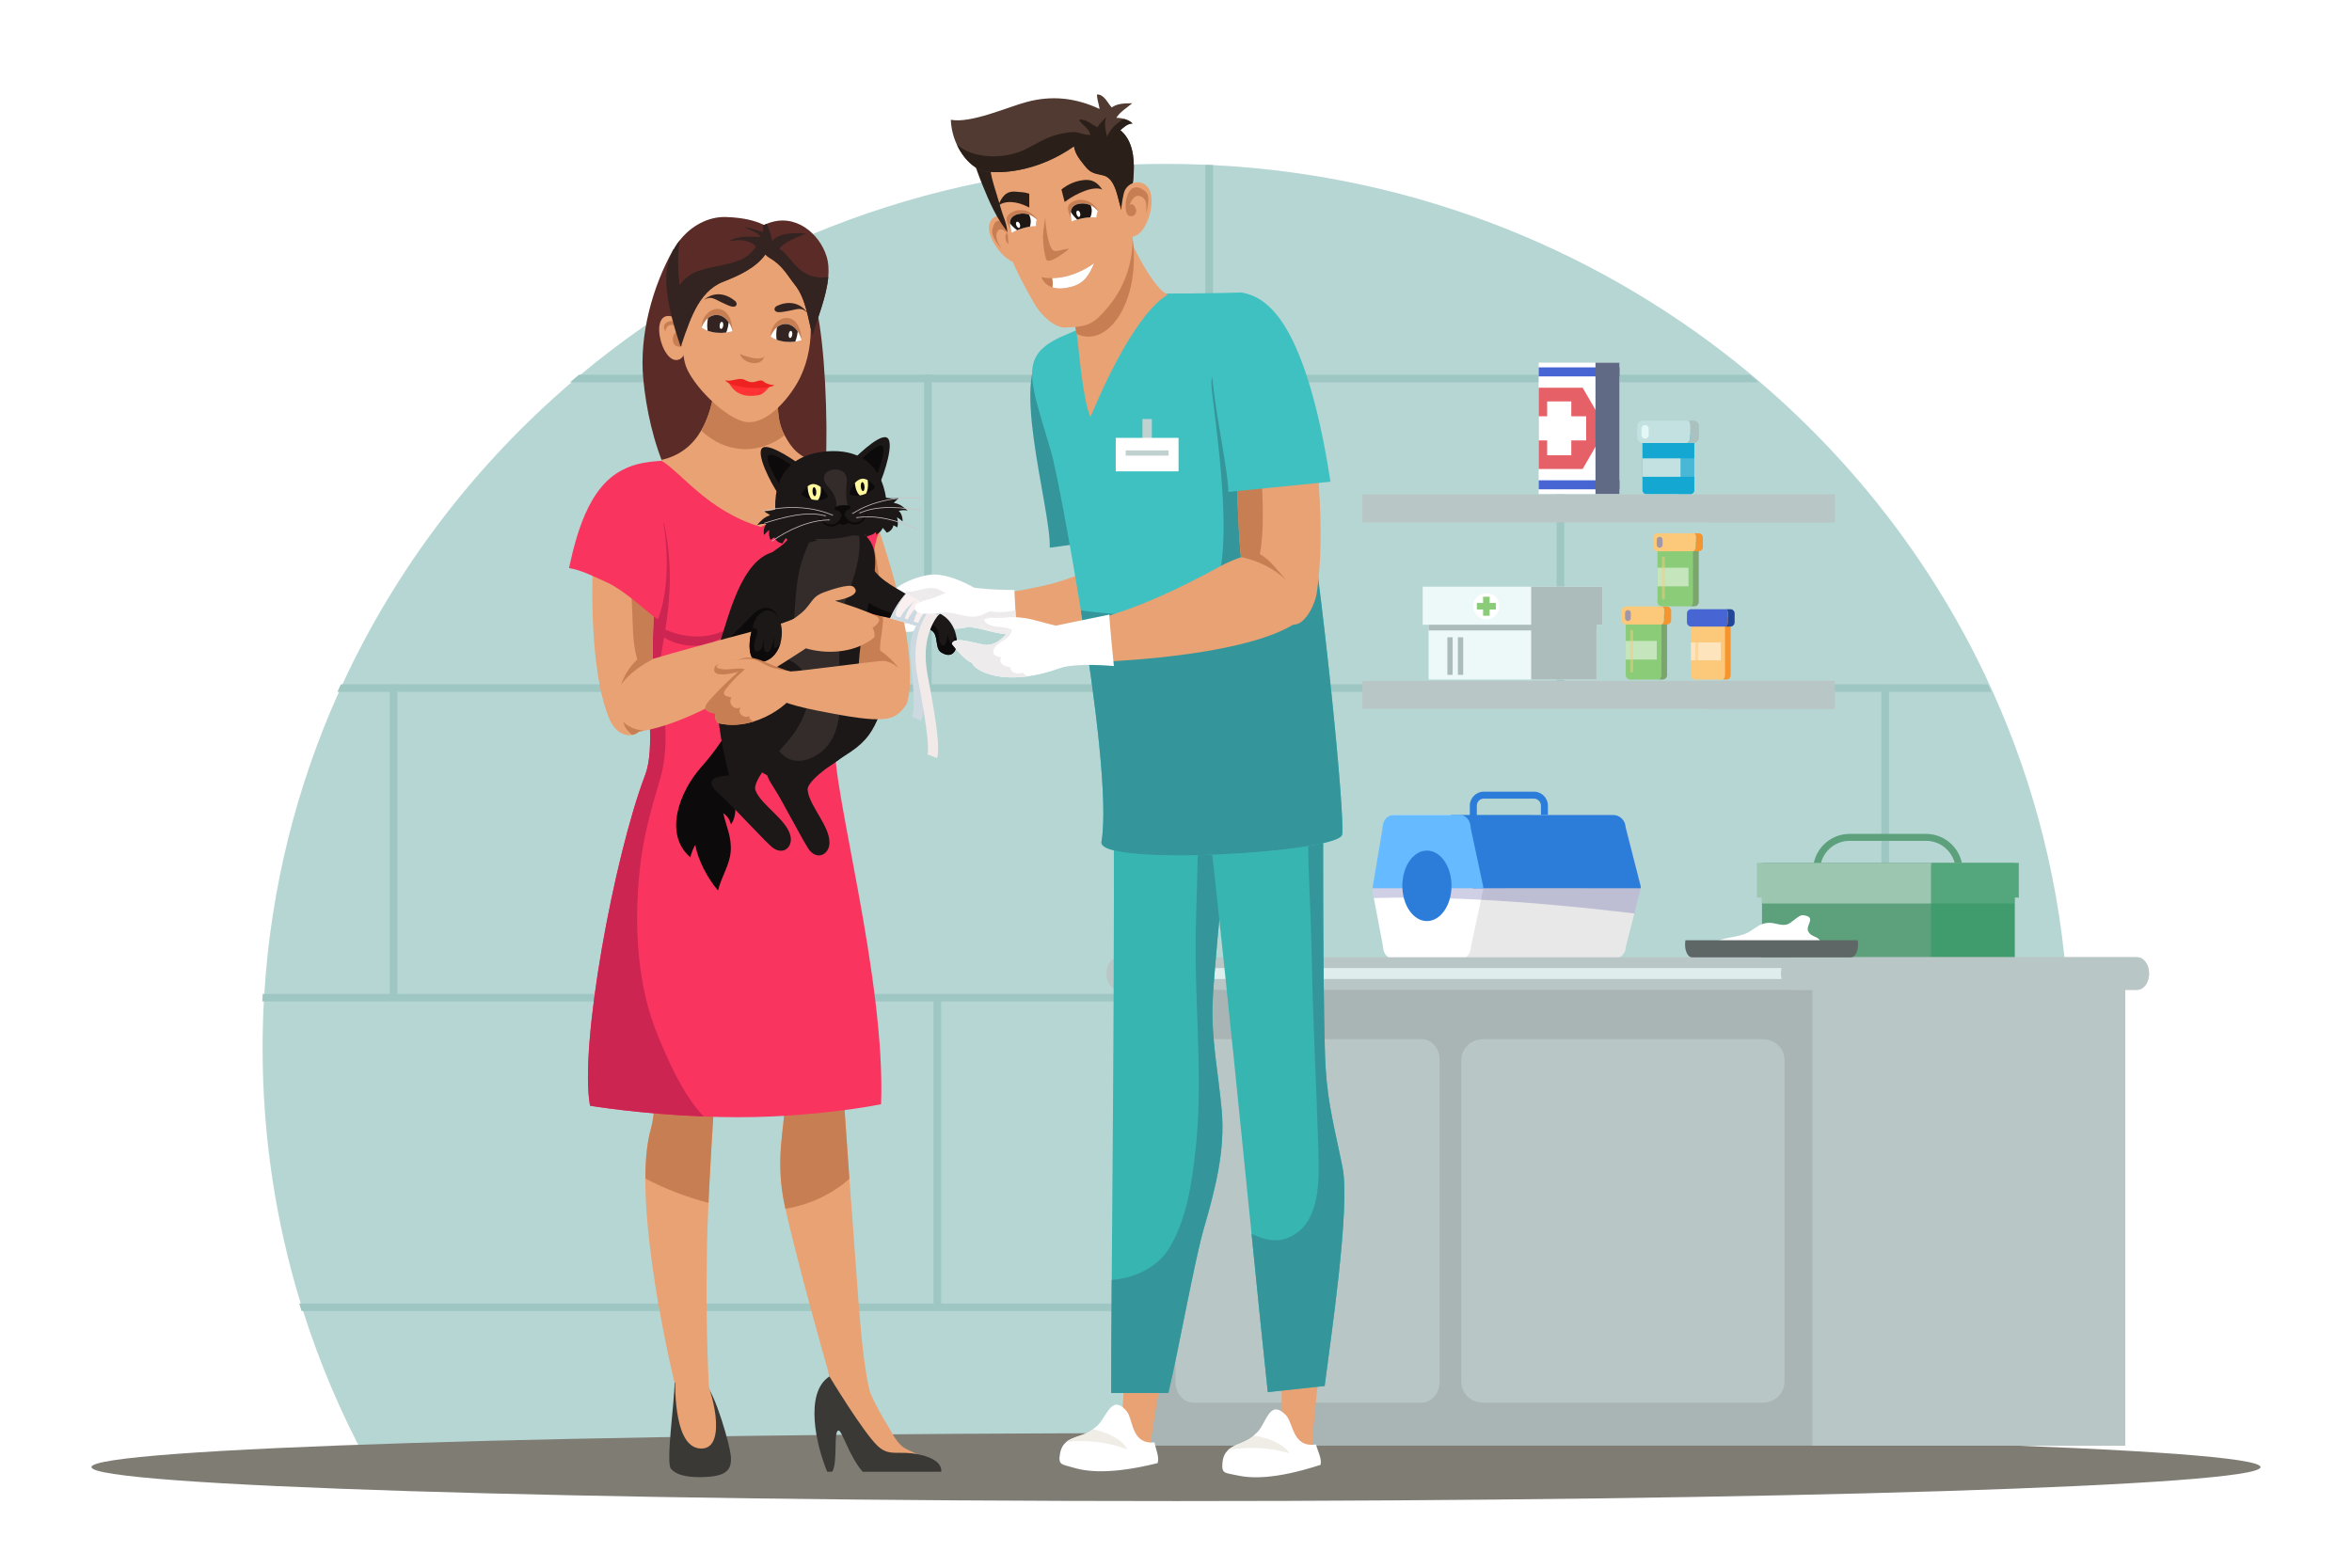 <?xml version="1.0" encoding="utf-8"?>
<!-- Generator: Adobe Illustrator 27.5.0, SVG Export Plug-In . SVG Version: 6.00 Build 0)  -->
<svg version="1.1" id="Layer_1" xmlns="http://www.w3.org/2000/svg" xmlns:xlink="http://www.w3.org/1999/xlink" x="0px" y="0px"
	 viewBox="0 0 1350 900" style="enable-background:new 0 0 1350 900;" xml:space="preserve">
<rect style="fill:#FFFFFF;" width="1350" height="900"/>
<g>
	<g>
		<path style="fill:#B6D6D4;" d="M1187.668,601.865c0,50.92-7.657,100.09-21.897,146.464c-0.445,1.447-0.9,2.894-1.355,4.335
			c-9.445,29.771-21.61,58.371-36.214,85.519H210.188c-14.604-27.148-26.763-55.748-36.208-85.519
			c-0.461-1.442-0.911-2.888-1.355-4.335c-14.241-46.374-21.897-95.543-21.897-146.464c0-9.039,0.238-18.017,0.715-26.936
			c0.081-1.447,0.162-2.894,0.255-4.335c3.805-61.384,18.743-119.82,42.868-173.401c0.656-1.447,1.312-2.894,1.978-4.335
			c30.817-66.737,75.939-125.791,131.535-173.4c1.702-1.458,3.409-2.904,5.132-4.335c90.494-75.483,207.804-121.039,335.985-121.039
			c7.913,0,15.781,0.174,23.604,0.515c1.447,0.065,2.889,0.136,4.335,0.211c117.258,6.096,224.175,50.351,308.052,120.313
			c1.724,1.431,3.43,2.877,5.132,4.335c55.597,47.609,100.719,106.663,131.535,173.4c0.667,1.442,1.323,2.888,1.978,4.335
			c24.12,53.581,39.065,112.017,42.868,173.401c0.092,1.442,0.174,2.888,0.255,4.335
			C1187.43,583.848,1187.668,592.826,1187.668,601.865z"/>
		<g>
			<g>
				<g>
					<path style="fill:#9EC6C2;" d="M1009.426,219.457H327.187c1.702-1.458,3.409-2.904,5.132-4.335h671.975
						C1006.018,216.553,1007.725,218,1009.426,219.457z"/>
				</g>
				<g>
					<rect x="893.486" y="217.29" style="fill:#9EC6C2;" width="4.334" height="179.903"/>
				</g>
				<g>
					<rect x="530.428" y="215.122" style="fill:#9EC6C2;" width="4.335" height="179.903"/>
				</g>
				<g>
					<path style="fill:#9EC6C2;" d="M696.243,94.809V217.29h-4.335V94.598C693.355,94.663,694.797,94.734,696.243,94.809z"/>
				</g>
				<g>
					<rect x="223.726" y="392.858" style="fill:#9EC6C2;" width="4.335" height="179.903"/>
				</g>
				<g>
					<rect x="674.568" y="393.941" style="fill:#9EC6C2;" width="4.335" height="179.903"/>
				</g>
				<g>
					<rect x="1079.891" y="393.941" style="fill:#9EC6C2;" width="4.335" height="179.903"/>
				</g>
				<g>
					<rect x="920.58" y="571.677" style="fill:#9EC6C2;" width="4.335" height="179.903"/>
				</g>
				<g>
					<rect x="535.847" y="571.677" style="fill:#9EC6C2;" width="4.335" height="179.903"/>
				</g>
				<g>
					<path style="fill:#9EC6C2;" d="M1142.938,397.193H193.674c0.656-1.447,1.312-2.894,1.978-4.335h945.309
						C1141.628,394.299,1142.283,395.746,1142.938,397.193z"/>
				</g>
				<g>
					<path style="fill:#9EC6C2;" d="M1186.062,574.929H150.552c0.081-1.447,0.162-2.894,0.255-4.335h1035.001
						C1185.899,572.035,1185.98,573.482,1186.062,574.929z"/>
				</g>
				<g>
					<path style="fill:#9EC6C2;" d="M1164.88,748.329c-0.444,1.447-0.9,2.894-1.354,4.335H173.088
						c-0.46-1.442-0.91-2.888-1.355-4.335H1164.88z"/>
				</g>
			</g>
		</g>
	</g>
	<path style="fill:#7F7C74;" d="M1297.492,842.25c0,10.772-278.699,19.504-622.491,19.504c-343.793,0-622.492-8.732-622.492-19.504
		c0-10.772,278.699-19.504,622.492-19.504C1018.792,822.746,1297.492,831.478,1297.492,842.25z"/>
	<g>
		<g>
			<g>
				<g>
					<rect x="782.02" y="283.871" style="fill:#B9C6C6;" width="271.091" height="16.049"/>
					<rect x="979.985" y="283.871" style="fill:#B9C6C6;" width="73.127" height="16.049"/>
				</g>
				<g>
					<rect x="782.02" y="390.879" style="fill:#B9C6C6;" width="271.091" height="16.05"/>
					<rect x="979.985" y="390.879" style="fill:#B9C6C6;" width="73.127" height="16.05"/>
				</g>
				<g>
					<path style="fill:#14A7D2;" d="M972.47,251.843v29.537c0,0.638-0.248,1.215-0.648,1.621c-0.379,0.383-0.888,0.618-1.45,0.618
						h-25.539c-1.16,0-2.099-1.001-2.099-2.24v-29.537c0-1.237,0.94-2.239,2.099-2.239h25.539
						C971.531,249.604,972.47,250.606,972.47,251.843z"/>
					<rect x="942.734" y="263.142" style="fill:#C3E1E1;" width="29.736" height="10.582"/>
					<path style="opacity:0.7;fill:#14A7D2;" d="M972.47,251.843v29.537c0,0.638-0.248,1.215-0.648,1.621
						c-0.379,0.382-0.888,0.618-1.45,0.618h-7.912c1.161,0,2.098-1.002,2.098-2.24v-29.537c0-1.237-0.938-2.239-2.098-2.239h7.912
						C971.531,249.604,972.47,250.606,972.47,251.843z"/>
					<g>
						<g>
							<g>
								<path style="fill:#AAC1C0;" d="M972.055,241.474h-3.087c0.693,0.592,1.094,1.52,1.094,2.52v7.437
									c0,1.237-0.629,2.249-1.621,2.919h3.614c1.714,0,3.105-1.404,3.105-3.12v-6.646
									C975.161,242.866,973.77,241.474,972.055,241.474z"/>
								<path style="fill:#C3E1E1;" d="M970.062,251.431v-7.437c0-1.001-0.401-1.928-1.094-2.52h-26.093
									c-1.717,0-3.13,1.393-3.13,3.11v6.646c0,1.716,1.414,3.12,3.13,3.12h25.566C969.433,253.68,970.062,252.668,970.062,251.431
									z"/>
							</g>
							<path style="fill:#E2F7F6;" d="M946.318,249.823c0,1.119-0.904,2.024-2.023,2.024h-0.067c-1.119,0-2.024-0.904-2.024-2.024
								v-3.732c0-1.119,0.904-2.025,2.024-2.025h0.067c1.118,0,2.023,0.906,2.023,2.025V249.823z"/>
						</g>
					</g>
				</g>
				<g>
					<g>
						<g>
							<g>
								<path style="fill:#F4952F;" d="M993.367,356.73c0-1.327-1.071-2.396-2.398-2.396h-0.967v11.684h0.01l-0.009,17.954h-0.001
									v3.889c0,0.925-0.445,1.747-1.134,2.258h2.102c1.327,0,2.398-1.076,2.398-2.404v-3.744h-0.014l0.011-0.005v-17.941
									l-0.015-0.009h0.018V356.73z"/>
								<path style="fill:#FCC97A;" d="M972.977,354.334c-1.327,0-2.428,1.07-2.428,2.396v9.288v17.954v3.744
									c0,1.329,1.1,2.404,2.428,2.404h15.89c0.689-0.511,1.134-1.333,1.134-2.258v-33.528H972.977z"/>
								<rect x="970.549" y="368.808" style="opacity:0.5;fill:#FFFFFF;" width="17.145" height="10.257"/>
								<g>
									<g>
										<path style="fill:#224799;" d="M993.247,349.746h-2.388c0.534,0.459,0.846,1.176,0.846,1.948v5.749
											c0,0.954-0.489,1.738-1.254,2.257h2.795c1.326,0,2.399-1.087,2.399-2.414v-5.138
											C995.646,350.823,994.573,349.746,993.247,349.746z"/>
										<path style="fill:#4866D3;" d="M991.706,357.444v-5.749c0-0.773-0.312-1.489-0.846-1.948h-20.171
											c-1.327,0-2.419,1.077-2.419,2.403v5.138c0,1.327,1.092,2.414,2.419,2.414h19.764
											C991.217,359.182,991.706,358.398,991.706,357.444z"/>
									</g>
									<path style="opacity:0.5;fill:#4866D3;" d="M973.349,356.201c0,0.864-0.699,1.564-1.562,1.564h-0.053
										c-0.863,0-1.564-0.7-1.564-1.564v-2.886c0-0.865,0.701-1.564,1.564-1.564h0.053c0.863,0,1.562,0.699,1.562,1.564V356.201z"
										/>
								</g>
								<path style="opacity:0.5;fill:#FCC97A;" d="M974.647,385.512c0,0.455-0.368,0.823-0.822,0.823l0,0
									c-0.453,0-0.821-0.368-0.821-0.823v-22.057c0-0.454,0.368-0.821,0.821-0.821l0,0c0.454,0,0.822,0.367,0.822,0.821V385.512z"
									/>
							</g>
							<g>
								<path style="fill:#7AA56D;" d="M956.854,355.426c0-1.381-1.113-2.492-2.491-2.492h-1.005v12.14h0.011l-0.011,18.657l0,0
									v4.04c0,0.962-0.464,1.817-1.179,2.348h2.184c1.378,0,2.491-1.118,2.491-2.498v-3.891h-0.014l0.011-0.005v-18.64
									l-0.016-0.012h0.018V355.426z"/>
								<path style="fill:#8BCC79;" d="M935.668,352.935c-1.379,0-2.523,1.111-2.523,2.492v9.648v18.657v3.891
									c0,1.379,1.144,2.498,2.523,2.498h16.511c0.715-0.531,1.179-1.387,1.179-2.348v-34.837H935.668z"/>
								<rect x="933.145" y="367.975" style="opacity:0.5;fill:#FFFFFF;" width="17.815" height="10.656"/>
								<g>
									<g>
										<path style="fill:#F4952F;" d="M956.729,348.168h-2.48c0.556,0.476,0.88,1.223,0.88,2.028v5.973
											c0,0.991-0.507,1.805-1.302,2.343h2.902c1.378,0,2.495-1.128,2.495-2.508v-5.337
											C959.223,349.289,958.107,348.168,956.729,348.168z"/>
										<path style="fill:#FCC97A;" d="M955.129,356.169v-5.973c0-0.805-0.324-1.551-0.88-2.028H933.29
											c-1.378,0-2.513,1.121-2.513,2.499v5.337c0,1.38,1.135,2.508,2.513,2.508h20.537
											C954.622,357.973,955.129,357.16,955.129,356.169z"/>
									</g>
									<path style="opacity:0.5;fill:#4866D3;" d="M936.055,354.876c0,0.898-0.727,1.625-1.625,1.625h-0.052
										c-0.898,0-1.626-0.728-1.626-1.625v-2.998c0-0.898,0.728-1.627,1.626-1.627h0.052c0.898,0,1.625,0.728,1.625,1.627V354.876
										z"/>
								</g>
								<path style="opacity:0.5;fill:#FCC97A;" d="M937.403,385.334c0,0.471-0.383,0.853-0.855,0.853l0,0
									c-0.47,0-0.853-0.382-0.853-0.853v-22.922c0-0.469,0.383-0.852,0.853-0.852l0,0c0.472,0,0.855,0.383,0.855,0.852V385.334z"
									/>
							</g>
						</g>
						<g>
							<path style="fill:#7AA56D;" d="M975.066,313.387c0-1.38-1.113-2.492-2.492-2.492h-1.004v12.141h0.01l-0.009,18.657h-0.002
								v4.04c0,0.962-0.465,1.817-1.18,2.348h2.184c1.379,0,2.492-1.118,2.492-2.498v-3.89h-0.014l0.012-0.005v-18.64l-0.017-0.012
								h0.019V313.387z"/>
							<path style="fill:#8BCC79;" d="M953.881,310.896c-1.38,0-2.524,1.112-2.524,2.492v9.649v18.657v3.89
								c0,1.38,1.143,2.498,2.524,2.498h16.509c0.715-0.531,1.18-1.387,1.18-2.348v-34.837H953.881z"/>
							<rect x="951.357" y="325.937" style="opacity:0.5;fill:#FFFFFF;" width="17.814" height="10.656"/>
							<g>
								<g>
									<path style="fill:#F4952F;" d="M974.941,306.129h-2.48c0.555,0.476,0.88,1.223,0.88,2.028v5.973
										c0,0.991-0.508,1.805-1.303,2.344h2.904c1.379,0,2.494-1.129,2.494-2.508v-5.337
										C977.435,307.25,976.32,306.129,974.941,306.129z"/>
									<path style="fill:#FCC97A;" d="M973.34,314.13v-5.973c0-0.805-0.325-1.551-0.88-2.028h-20.959
										c-1.378,0-2.512,1.121-2.512,2.499v5.337c0,1.379,1.134,2.508,2.512,2.508h20.536
										C972.832,315.935,973.34,315.121,973.34,314.13z"/>
								</g>
								<path style="opacity:0.5;fill:#4866D3;" d="M954.267,312.837c0,0.897-0.728,1.625-1.625,1.625h-0.053
									c-0.898,0-1.626-0.728-1.626-1.625v-2.998c0-0.898,0.729-1.627,1.626-1.627h0.053c0.898,0,1.625,0.729,1.625,1.627V312.837z
									"/>
							</g>
							<path style="opacity:0.5;fill:#FCC97A;" d="M955.615,343.295c0,0.471-0.383,0.852-0.855,0.852l0,0
								c-0.47,0-0.854-0.381-0.854-0.852v-22.922c0-0.469,0.384-0.852,0.854-0.852l0,0c0.472,0,0.855,0.383,0.855,0.852V343.295z"/>
						</g>
					</g>
					<g>
						<g>
							<g>
								<rect x="819.996" y="338.532" style="fill:#EDF9F8;" width="96.336" height="51.588"/>
								<rect x="819.996" y="340.072" style="fill:#ACBCBB;" width="96.336" height="21.848"/>
								<rect x="816.592" y="336.811" style="fill:#EDF9F8;" width="103.138" height="21.842"/>
							</g>
							<g>
								<rect x="830.763" y="365.87" style="fill:#ACBCBB;" width="3.021" height="21.585"/>
								<rect x="902.544" y="365.87" style="fill:#ACBCBB;" width="3.023" height="21.585"/>
								<rect x="836.807" y="365.87" style="fill:#ACBCBB;" width="3.024" height="21.585"/>
								<rect x="896.5" y="365.87" style="fill:#ACBCBB;" width="3.023" height="21.585"/>
							</g>
							<g>
								<path style="fill:#FFFFFF;" d="M860.657,348.038c0,4.149-3.363,7.512-7.512,7.512c-4.15,0-7.515-3.363-7.515-7.512
									c0-4.15,3.365-7.512,7.515-7.512C857.294,340.526,860.657,343.889,860.657,348.038z"/>
								<g>
									<rect x="851.268" y="342.587" style="fill:#8BCC79;" width="3.754" height="10.901"/>
									<rect x="847.694" y="346.161" style="fill:#8BCC79;" width="10.899" height="3.754"/>
								</g>
							</g>
						</g>
						<path style="fill:#ACBCBB;" d="M919.73,336.811v21.842h-3.398v31.467h-37.469v-53.053c0-0.087,0-0.169,0.007-0.256H919.73z"/>
					</g>
				</g>
				<g>
					<g>
						<g>
							<rect x="883.169" y="208.204" style="fill:#FFFFFF;" width="46.377" height="75.416"/>
							<g>
								<rect x="883.169" y="210.908" style="fill:#4866D3;" width="46.377" height="5.183"/>
								<rect x="883.169" y="275.732" style="fill:#4866D3;" width="46.377" height="5.183"/>
							</g>
						</g>
						<g>
							<polygon style="fill:#E56167;" points="883.172,222.597 883.172,269.227 908.427,269.227 921.889,245.913 908.427,222.597 
															"/>
							<g>
								<rect x="888.041" y="230.455" style="fill:#FFFFFF;" width="13.849" height="30.917"/>
								<rect x="883.172" y="238.988" style="fill:#FFFFFF;" width="27.252" height="13.848"/>
							</g>
						</g>
					</g>
					<rect x="915.774" y="208.204" style="fill:#616A84;" width="13.773" height="75.416"/>
				</g>
			</g>
			<g>
				<g>
					<path style="fill:#5CA07C;" d="M1044.688,498.535c0.611-8.819,7.959-15.815,16.93-15.815h43.921
						c8.972,0,16.322,6.996,16.935,15.815h4.008c-0.611-11.021-9.77-19.799-20.943-19.799h-43.921
						c-11.169,0-20.327,8.778-20.941,19.799H1044.688z"/>
					<g>
						<rect x="1011.35" y="495.387" style="fill:#5CA07C;" width="145.018" height="55.211"/>
						<rect x="1011.35" y="498.805" style="fill:#9DC6B0;" width="145.018" height="19.889"/>
						<rect x="1008.431" y="495.393" style="fill:#9DC6B0;" width="150.296" height="19.883"/>
					</g>
					<path style="opacity:0.7;fill:#359967;" d="M1158.727,495.393v19.883h-2.359v35.322h-48.012v-52.792
						c0-0.826,0.065-1.635,0.195-2.414v-0.006h47.817v0.006H1158.727z"/>
				</g>
				<g>
					<path style="fill:#2C7CDA;" d="M880.444,491.294l-28.774-0.002c-4.425,0-8.025-3.599-8.025-8.023l0.001-20.764
						c0.002-4.425,3.602-8.024,8.027-8.023l28.775,0.002c4.424,0.001,8.021,3.599,8.021,8.024l-0.001,20.764
						C888.468,487.696,884.868,491.294,880.444,491.294z M851.673,458.494c-2.213-0.001-4.013,1.801-4.013,4.012l-0.001,20.764
						c0,2.211,1.799,4.01,4.011,4.011l28.774,0.002c2.213,0,4.012-1.798,4.012-4.009l0.001-20.764c0-2.211-1.8-4.013-4.012-4.013
						L851.673,458.494z"/>
					<path style="fill:#E8E8E8;" d="M941.949,509.238l-3.879,15.188l-4.832,18.918c0,4.005-3.251,7.254-7.257,7.254l-87.694-0.008
						c-4.006,0,2.565-11.109,2.565-15.115l6.88-19.057l2.332-6.464l1.472-1.155l6.768-5.314l13.068-25.62l1.399-2.74
						c0-4.004,3.254-7.255,7.261-7.255l45.958,0.003c4.006,0,7.254,3.254,7.254,7.257l0.019,0.075L941.949,509.238z"/>
					<path style="fill:#FFFFFF;" d="M851.625,509.23l-1.562,7.309l-5.717,26.797c0,4.006-2.713,7.254-6.06,7.254l-38.401-0.003
						c-3.344,0-6.061-3.251-6.061-7.257l-5.264-27.758l-0.793-4.173l0.364-2.176l2.667-15.968l3.032-18.138
						c0-4.006,2.717-7.257,6.063-7.257l38.398,0.003c3.35,0.003,6.063,3.254,6.061,7.257l1.243,5.827l5.062,23.749l0.878,4.102
						L851.625,509.23z"/>
					<path style="opacity:0.2;fill:#0F1384;" d="M941.949,509.238l-3.879,15.188c-34.543-4.148-63.636-6.589-88.006-7.888
						c-0.781-0.041-1.558-0.082-2.332-0.12c-24.254-1.237-43.73-1.328-59.171-0.845l-0.793-4.173l0.364-2.176l2.667-15.968
						c18.031-5.092,36.23-9.526,54.796-12.308c1.657-0.25,3.315-0.483,4.977-0.705c6.953-0.924,13.881-1.717,20.8-2.379
						c18.793-1.802,37.53-2.653,56.571-2.656c1.772,0,3.548-0.003,5.32-0.005L941.949,509.238z"/>
					<g>
						<path style="fill:#2C7CDA;" d="M941.619,509.924l0.186-0.724l-8.705-34.107c0-4.004-3.251-7.256-7.256-7.256l-92.246,0.028
							c-4.006-0.001,2.189,6.82,2.189,10.826l9.711,31.264l20.159-0.036L941.619,509.924z"/>
						<path style="fill:#66BAFF;" d="M851.229,509.954l0.154-0.725l-0.966-4.533l-6.306-29.574c0-4.005-2.713-7.257-6.061-7.257
							l-38.396-0.003c-3.349-0.001-6.063,3.251-6.064,7.255l-5.702,34.106l-0.121,0.726L851.229,509.954z"/>
					</g>
					<path style="fill:#2C7CDA;" d="M833.138,508.545c0,11.176-6.318,20.237-14.111,20.237c-7.792,0-14.11-9.06-14.11-20.237
						c0-11.177,6.318-20.238,14.11-20.238C826.82,488.307,833.138,497.368,833.138,508.545z"/>
				</g>
				<g>
					<g>
						<rect x="652.184" y="561.884" style="fill:#A9B5B5;" width="567.61" height="268.054"/>
						<rect x="1040.277" y="561.884" style="fill:#B9C6C6;" width="179.517" height="268.054"/>
						<g>
							<path style="fill:#B9C6C6;" d="M635.036,558.903c0,5.164,3.07,9.351,6.86,9.351h584.758c3.789,0,6.859-4.187,6.859-9.351
								c0-2.582-0.767-4.92-2.006-6.613c-1.243-1.689-2.958-2.738-4.853-2.738H641.896
								C638.106,549.552,635.036,553.739,635.036,558.903z"/>
							<path style="fill:#DFEDED;" d="M645.396,558.902c0,1.722,1.152,3.117,2.572,3.117h535.082c1.421,0,2.573-1.395,2.573-3.117
								l0,0c0-1.721-1.152-3.117-2.573-3.117H647.968C646.547,555.784,645.396,557.18,645.396,558.902L645.396,558.902z"/>
							<path style="fill:#B9C6C6;" d="M1022.198,558.903c0,1.091,0.137,2.14,0.391,3.117c0.943,3.632,3.48,6.234,6.468,6.234
								h197.597c3.789,0,6.859-4.187,6.859-9.351c0-2.582-0.767-4.92-2.006-6.613c-1.243-1.689-2.958-2.738-4.853-2.738h-197.597
								c-2.987,0-5.525,2.603-6.468,6.234C1022.335,556.763,1022.198,557.812,1022.198,558.903z"/>
						</g>
					</g>
					<g>
						<path style="fill:#B9C6C6;" d="M826.293,793.348c0,6.566-4.57,11.888-10.208,11.888H684.905
							c-5.637,0-10.207-5.323-10.207-11.888V608.458c0-6.566,4.571-11.889,10.207-11.889h131.181
							c5.638,0,10.208,5.322,10.208,11.889V793.348z"/>
						<path style="fill:#B9C6C6;" d="M1024.259,793.348c0,6.566-5.591,11.888-12.489,11.888H851.266
							c-6.897,0-12.489-5.323-12.489-11.888V608.458c0-6.566,5.592-11.889,12.489-11.889h160.504
							c6.897,0,12.489,5.322,12.489,11.889V793.348z"/>
						<path style="fill:#B9C6C6;" d="M710.367,695.998c0,5.417-4.391,9.809-9.809,9.809l0,0c-5.418,0-9.809-4.392-9.809-9.809l0,0
							c0-5.417,4.392-9.809,9.809-9.809l0,0C705.976,686.189,710.367,690.581,710.367,695.998L710.367,695.998z"/>
						<path style="fill:#B9C6C6;" d="M878.905,695.998c0,5.417-4.392,9.809-9.809,9.809l0,0c-5.418,0-9.809-4.392-9.809-9.809l0,0
							c0-5.417,4.391-9.809,9.809-9.809l0,0C874.513,686.189,878.905,690.581,878.905,695.998L878.905,695.998z"/>
					</g>
				</g>
				<g>
					<path style="fill:#FFFFFF;" d="M985.552,543.281h59.983c-0.204-1.315-0.517-2.571-0.975-3.365
						c-1.517-2.636-5.152-1.89-6.73-5.355c-1.605-3.528,5.224-8.155-2.876-9.151c-2.753-0.339-6.668,4.934-9.808,5.456
						c-4.202,0.699-7.461-2.021-12.479-0.737c-3.785,0.969-6.254,3.67-9.586,5.348c-5.982,3.014-14.125,2.263-19.481,5.997
						C984.158,542.118,984.822,542.725,985.552,543.281z"/>
					<path style="fill:#5E6666;" d="M967.419,539.792c-0.145,0.768-0.228,1.591-0.228,2.452c0,4.063,1.755,7.356,3.919,7.356h91.434
						c2.164,0,3.918-3.293,3.918-7.356c0-0.861-0.083-1.684-0.227-2.452H967.419z"/>
				</g>
			</g>
		</g>
		<g>
			<g>
				<path style="fill:#E8A273;" d="M655.908,323.138c-6.622-2.516-14.643-0.733-21.105,1.342
					c-10.16,3.264-19.985,7.537-30.276,10.414c-8.225,2.301-35.093,7.541-38.002,5.594l-3.856,15.864
					c4.059-0.31,46.299,19.926,92.852-1.823c6.662-3.113,12.238-10.072,11.134-18.034
					C665.843,330.635,661.436,325.24,655.908,323.138z"/>
				<path style="fill:#34969B;" d="M654.371,307.383l-51.84,7.036c0.922-22.336-25.316-106.54-0.368-113.389
					c0.891-0.248,5.079-0.407,6.081-0.469c2.249-0.134,4.419,0.076,6.514,0.607c3.838,0.965,7.412,2.982,10.717,5.841
					c1.525,1.323,2.998,2.817,4.411,4.482C647.768,232.479,656.372,278.778,654.371,307.383z"/>
				<g>
					<path style="fill:#FFFFFF;" d="M583.842,364.418c-11.661,0.202-19.317-3.668-27.2-4.404l0.007-0.345l0.13-11.701l0.124-10.841
						c0.794,0.117,1.583,0.222,2.365,0.319c7.909,0.984,15.381,1.173,22.966,1.29c0.234,3.577,0.395,7.558,0.585,11.577
						C583.048,355.192,583.329,360.125,583.842,364.418z"/>
					<path style="fill:#FFFFFF;" d="M570.421,351.224c-2.664,3.675-8.052,6.789-13.772,8.444c-4.177,1.205-8.528,1.636-12.138,0.945
						c-1.303-0.254-2.411-0.521-3.401-0.769c-3.219-0.808-5.303-1.355-9.362-0.084c-4.163,1.296-6.9,3.342-11.962,2.977
						c-6.795-0.495-7.023-1.987-7.375-7.623c-0.228-3.733-2.521-9.981-1.173-13.545c2.372-6.281,18.359-11.956,25.188-11.753
						c7.891,0.234,16.269,4.007,22.842,7.629c1.316,0.723,2.568,1.447,3.72,2.131l8.796,4.606
						C572.651,346.605,572.026,349.016,570.421,351.224z"/>
					<path style="fill:#EDEBEB;" d="M556.642,360.013l0.007-0.345c-4.177,1.205-8.528,1.636-12.138,0.945
						c-1.303-0.254-2.411-0.521-3.401-0.769c-1.057-0.475-2.124-0.886-3.205-1.205c-7.454-2.202-16.21-0.872-23.774-0.085
						l5.863-19.22c4.456,1.492,10.998-2.665,16.289-1.635c4.585,0.892,7.687,4.13,11.727,6.287c2.762,1.473,5.713,2.841,8.769,3.98
						c4.385,1.642,9.005,2.841,13.642,3.258c2.855,0.268,5.714,0.235,8.536-0.156c1.283-0.176,2.593-0.411,3.863-0.756
						c0.228,4.88,0.51,9.812,1.023,14.105C572.181,364.62,564.526,360.75,556.642,360.013z"/>
				</g>
			</g>
			<g>
				<g>
					<g>
						<path style="fill:#CDD9E0;" d="M528.603,413.673l-5.22-2.305c0.903-1.302,2.02-7.308-0.655-32.899l-0.071-0.677
							c-0.854-8.207,0.387-19.668,11.134-27.662l4.271,3.273c-9.303,6.92-10.349,17.101-9.589,24.424l0.071,0.675
							C530.76,399.692,530.776,410.538,528.603,413.673z"/>
						<g>
							<g>
								<g>
									<g>
										<g>
											<path style="fill:#E8A273;" d="M484.657,359.527c1.458,4.459,2.792,9.171,4.158,13.956l0.113,0.396
												c2.451,8.599,5.021,17.397,8.6,25.334c2.415,5.36,5.529,8.728,8.72,10.345c0.328,0.165,0.649,0.309,0.973,0.439
												c1.504,0.6,3.018,0.821,4.472,0.684c2.281-0.209,4.402-1.299,6.122-3.156c2.078-2.235,3.569-5.584,4.04-9.863
												c0.646-5.833,0.622-12.192,0.124-18.809c-2.949-39.167-22.719-87.406-21.879-89.402l-26.696,30.917
												c0.45,1.821,0.912,3.633,1.383,5.443C477.701,337.079,480.941,348.147,484.657,359.527z"/>
										</g>
									</g>
									<path style="fill:#C87E53;" d="M488.11,373.484c0.243,0.042-4.474,17.276-4.215,17.327
										c6.325,1.247,25.873-12.287,31.653-7.425c-2.089-3.194-6.644-7.417-10.161-9.77c-1.279-0.858,2.498-18.541,1.173-19.15
										c0.367-8.913-3.044-32.592-5.081-41.426c-1.198-5.219-11.468,19.515-13.345,14.459c-1.215-3.26-6.718-11.683-6.295-13.477
										l-7.051,11.789c2.913,11.268,6.153,22.337,9.869,33.716c1.458,4.459,2.792,9.171,4.158,13.956
										C488.584,373.484,488.346,373.481,488.11,373.484z"/>
								</g>
								<g>
									<g>
										<path style="fill:#E8A273;" d="M360.958,482.651c0.433,14.194,2.093,33.008,4.668,59.661
											c2.122,21.962,10.962,60.644,10.163,88.723c-0.183,6.462-0.88,12.36-2.284,17.369c-2.127,7.589-3.039,17.298-3.074,28.181
											c-0.043,12.095,0.992,25.643,2.625,39.344c3.535,29.626,9.86,59.983,14.136,77.989v0.013
											c0.098,0.424,0.199,0.836,0.296,1.248c0,0,0,0,0,0.002c0.052,0.225,0.109,0.45,0.162,0.671
											c0.144,0.591,0.28,1.162,0.413,1.719l18.938,0.699c-0.019-0.314-0.032-0.629-0.051-0.945c0.003-0.004,0-0.004,0-0.004
											l-0.038-0.702c0.003-0.004,0-0.004,0-0.007c-0.015-0.331-0.031-0.664-0.046-0.994
											c-1.321-26.581-1.589-53.305-1.059-80.024c0.031-1.674,0.072-3.405,0.122-5.177c0.006-0.296,0.015-0.596,0.025-0.896
											c0.006-0.3,0.015-0.602,0.026-0.908c0.009-0.301,0.018-0.605,0.028-0.911c0.034-1.227,0.073-2.481,0.118-3.749
											c0.144-4.213,0.321-8.68,0.531-13.358c0.437-9.806,1.005-20.545,1.67-31.864c0-0.047,0.002-0.094,0.006-0.138
											c0.04-0.721,0.084-1.438,0.131-2.158c0-0.053,0-0.107,0.009-0.16c0.038-0.671,0.079-1.339,0.118-2.012
											c0.16-2.636,0.322-5.297,0.493-7.973c0.288-4.615,0.591-9.302,0.903-14.036c3.158-47.838,7.43-100.591,10.557-135.547
											c0.009-0.094,0.019-0.19,0.025-0.28c0.374-4.117,0.723-7.989,1.058-11.571c0.044-0.445,0.084-0.888,0.121-1.332
											c0.012-0.11,0.021-0.224,0.03-0.331c0.016-0.161,0.044-0.346,0.077-0.542H360.958z"/>
										<path style="fill:#E8A273;" d="M499.233,798.963c-5.133-22.293-6.372-52.562-9.765-96.371
											c-0.651-8.442-1.297-17.091-1.933-25.836c-1.01-13.858-1.988-27.953-2.928-41.84
											c-4.273-63.109-7.699-121.856-8.884-133.98c-0.551-5.629-1.084-11.812-1.656-18.285h-52.473
											c0.051,0.291,0.101,0.582,0.152,0.874c10.014,57.479,22.461,126.023,27.109,139.259c1.207,3.442,1.621,7.04,1.6,10.915
											c-0.063,14.059-5.82,31.733,0.022,58.682c0.113,0.516,0.228,1.043,0.347,1.582c1.358,6.133,3.195,13.756,5.299,22.081
											c6.163,24.46,14.554,55.014,19.444,71.75c0.316,1.083,0.618,2.107,0.902,3.068c0.84,2.829,1.537,5.111,2.058,6.708
											l2.282,0.304h0.004l18.753,2.499c-0.113-0.465-0.221-0.933-0.33-1.404C499.237,798.966,499.233,798.966,499.233,798.963z"
											/>
										<path style="fill:#E8A273;" d="M475.32,787.74l21.639,4.718c2.339,8.894,9.727,21.331,12.699,26.207
											c2.435,3.994,4.323,8.347,8.207,11.69c3.708,3.189,14.028,5.232,14.334,9.696c-10.056,0.409-19.49,1.045-29.235-0.593
											c-9.964-1.674-9.637-6.523-14.689-13.276c-3.915-5.236-11.48-10.873-13.822-16.777
											C471.75,802.589,478.211,794.741,475.32,787.74z"/>
										<path style="fill:#3A3935;" d="M387.192,793.722l16.743-0.712c7.18,7.526,15.093,37.454,15.526,42.632
											c0.643,7.676-1.803,11.529-13.863,12.25c-8.97,0.535-16.921-0.426-20.512-4.735
											C382.075,839.541,387.192,804.788,387.192,793.722z"/>
										<path style="fill:#E8A273;" d="M387.434,788.245l15.753,0.558c5.592,7.527,14.508,42.259-0.217,42.786
											C387.202,832.152,387.434,799.311,387.434,788.245z"/>
										<path style="fill:#3A3935;" d="M495.146,844.906c-7.638-8.649-11.776-23.666-13.816-23.666
											c-3.161,0-0.256,18.446-3.683,23.666h-2.853c-6.195-14.756-13.351-45.281,1.278-54.697c0,0,19.452,32.189,27.65,39.861
											c5.961,5.577,10.278,3.421,18.728,4.19c6.231,0.565,18.433,3.227,17.843,10.646H495.146z"/>
									</g>
									<path style="fill:#C87E53;" d="M409.986,632.255c-0.312,4.734-0.615,9.421-0.903,14.036
										c-0.171,2.676-0.333,5.337-0.493,7.973c-0.04,0.673-0.08,1.342-0.118,2.012c-0.009,0.053-0.009,0.107-0.009,0.16
										c-0.047,0.72-0.091,1.438-0.131,2.158c-0.003,0.044-0.006,0.091-0.006,0.138c-0.665,11.319-1.233,22.058-1.67,31.864
										c-11.898-3.161-24.724-7.913-36.227-14.012c0.035-10.883,0.947-20.592,3.074-28.181c1.404-5.009,2.101-10.907,2.284-17.369
										L409.986,632.255z"/>
									<path style="fill:#C87E53;" d="M487.536,676.755c-9.69,8.591-22.3,14.763-36.711,17.207
										c-0.118-0.54-0.234-1.067-0.347-1.582c-5.842-26.948-0.084-44.623-0.022-58.682l34.152,1.217
										C485.548,648.802,486.526,662.898,487.536,676.755z"/>
								</g>
								<g>
									<g>
										<path style="fill:#F9355F;" d="M511.815,295.904c-4.273,2.042-7.536,8.872-9.078,15.098
											c-0.044,0.166-0.082,0.328-0.121,0.488c-0.404,1.709-1.092,5.288-1.825,9.258c-1.419,7.658-2.994,16.762-2.994,16.762
											l-10.877-42.222l-0.874-3.379l-0.116-0.462l-1.647-24.13C493.707,269.886,505.636,285.972,511.815,295.904z"/>
										<g>
											<g>
												<path style="fill:#5B2C27;" d="M469.043,178.995l-82.46-35.956c-12.196,21.602-19.694,49.444-17.368,74.367
													c3.229,34.592,16.86,78.988,49.399,93.467c13.084,5.82,33.061,6.18,44.112-4.776
													c11.184-11.087,10.447-23.179,11.203-38.065C475.377,239.606,473.216,198.104,469.043,178.995z"/>
												<g>
													<path style="fill:#F9355F;" d="M505.728,633.911c0,0-24.615,5.276-62.425,7.035
														c-13.454,0.627-26.849,0.534-39.341,0.047c-36.504-1.425-65.293-6.202-65.293-6.202
														c-6.331-34.347,13.894-143.394,31.655-189.927c11.046-28.941-13.271-122.372-17.585-139.799
														c-0.716-2.884-1.301-5.581-1.741-8.107c-4.087-23.238,3.769-31.598,31.485-32.529l93.366,1.254
														c3.353,0.07,7.656,0.07,13.125,4.367c4.034,3.172-5.03,89.333-9.619,157.233
														C477.59,453.311,508.365,561.813,505.728,633.911z"/>
													<path style="fill:#F9355F;" d="M503.805,345.226c-0.435,5.164-2.438,9.589-5.182,13.541
														c-1.331,1.911-2.842,3.705-4.427,5.41c-0.14,0.158-0.294,0.317-0.44,0.475c-1.494,1.594-3.048,3.113-4.602,4.578
														c-0.258,0.247-0.516,0.492-0.773,0.739c-1.548,1.46-3.06,2.879-4.473,4.274c-0.92,0.908-1.794,1.806-2.603,2.702
														l0.529-3.523l0.755-5.029l0.24-1.59l0.721-4.853l0.124-0.815l0.732-4.912l-7.269-55.069
														c0.57-0.152,4.433-16.296,5.828-15.365C487.016,299.172,505.06,330.259,503.805,345.226z"/>
													<path style="fill:#CC2551;" d="M369.838,354.56c0,0,0.19,0.128,0.547,0.368c0.347,0.242,0.864,0.618,1.52,1.042
														c0.639,0.44,1.437,0.943,2.339,1.518c0.459,0.273,0.945,0.565,1.458,0.871c0.518,0.29,1.061,0.593,1.628,0.911
														c1.151,0.6,2.382,1.244,3.721,1.827c1.324,0.614,2.759,1.159,4.235,1.69c1.485,0.525,3.041,0.962,4.623,1.369
														c1.591,0.376,3.217,0.686,4.852,0.895c1.634,0.231,3.278,0.306,4.896,0.346c1.619,0.015,3.21-0.084,4.749-0.24
														c1.538-0.183,3.021-0.439,4.419-0.766c1.395-0.333,2.715-0.716,3.919-1.145c1.208-0.419,2.305-0.872,3.278-1.305
														c0.485-0.224,0.94-0.434,1.361-0.627c0.416-0.212,0.8-0.407,1.146-0.583c0.707-0.343,1.235-0.663,1.617-0.86
														c0.382-0.199,0.585-0.305,0.585-0.305s-0.131,0.186-0.376,0.539c-0.265,0.333-0.598,0.89-1.139,1.483
														c-0.268,0.304-0.564,0.64-0.888,1.005c-0.336,0.355-0.727,0.708-1.137,1.106c-0.836,0.769-1.838,1.582-3.015,2.371
														c-0.576,0.417-1.229,0.753-1.885,1.157c-0.676,0.362-1.387,0.717-2.134,1.055c-1.5,0.658-3.147,1.225-4.896,1.644
														c-0.876,0.195-1.775,0.39-2.693,0.501c-0.458,0.057-0.92,0.131-1.389,0.175c-0.466,0.03-0.935,0.061-1.408,0.091
														c-1.886,0.089-3.809,0.009-5.709-0.228c-1.893-0.273-3.769-0.652-5.561-1.21c-0.891-0.286-1.777-0.567-2.62-0.927
														c-0.424-0.175-0.849-0.334-1.261-0.519c-0.407-0.192-0.812-0.384-1.213-0.574c-1.587-0.79-3.069-1.65-4.388-2.582
														c-1.332-0.91-2.498-1.898-3.534-2.831c-0.502-0.491-0.985-0.952-1.424-1.41c-0.424-0.477-0.833-0.914-1.197-1.345
														c-0.711-0.878-1.305-1.658-1.746-2.342c-0.468-0.66-0.74-1.222-0.964-1.589
														C369.948,354.761,369.838,354.56,369.838,354.56z"/>
													<path style="fill:#CC2551;" d="M488.382,369.97c-1.548,1.46-3.06,2.879-4.473,4.274
														c-0.404-0.141-0.797-0.293-1.184-0.457c-0.299-0.124-0.598-0.241-0.89-0.364c-0.122-0.047-0.247-0.1-0.37-0.152
														c-0.404-0.194-0.815-0.382-1.208-0.575c-0.094-0.04-0.176-0.087-0.264-0.129c-1.495-0.757-2.884-1.571-4.132-2.456
														c-1.33-0.908-2.499-1.893-3.535-2.831c-0.498-0.493-0.985-0.956-1.419-1.413c-0.423-0.469-0.833-0.908-1.201-1.342
														c-0.711-0.874-1.302-1.653-1.742-2.345c-0.475-0.657-0.746-1.219-0.963-1.583c-0.187-0.328-0.292-0.528-0.315-0.574
														c0.041,0.03,0.234,0.153,0.539,0.364c0.351,0.24,0.867,0.622,1.523,1.043c0.638,0.44,1.431,0.944,2.34,1.518
														c0.457,0.27,0.944,0.563,1.46,0.868c0.516,0.293,1.06,0.592,1.628,0.914c1.144,0.599,2.374,1.243,3.723,1.824
														c0.891,0.415,1.841,0.796,2.819,1.166c0.465,0.176,0.934,0.352,1.414,0.521c0.153,0.053,0.305,0.105,0.457,0.153
														c1.343,0.463,2.743,0.855,4.162,1.225C487.291,369.741,487.836,369.858,488.382,369.97z"/>
												</g>
												<g>
													<path style="fill:#E8A273;" d="M469.043,265.753c-7.342,14.111-11.953,28.542-32.437,36.736
														c-30.725-9.218-45.643-31.562-57.512-38.348c11.052-2.301,18.456-8.557,23.345-16.904
														c7.108-12.115,8.945-28.604,9.053-43.763l39.204,7.589c-4.942,14.685-5.953,28.563-0.364,38.797
														C454.597,257.666,458.1,261.844,469.043,265.753z"/>
													<path style="fill:#C87E53;" d="M450.332,249.859c-6.567,5.084-14.222,7.993-22.399,7.993
														c-9.492,0-18.286-3.929-25.494-10.615c7.108-12.115,8.945-28.604,9.053-43.763l39.204,7.589
														C445.754,225.747,444.742,239.624,450.332,249.859z"/>
												</g>
												<g>
													<path style="fill:#E8A273;" d="M459.731,155.018c-5.753-19.18-16.534-34.608-41.023-21.13l-8.952,7.469
														c-12.51,9.975-14.826,26.903-16.594,43.494c-1.036,9.737-2.304,19.742,1.411,27.456
														c5.795,12.032,22.999,28.186,33.294,29.892c12.866,2.135,26.705-15.473,31.613-25.896
														C468.77,196.573,465.704,174.931,459.731,155.018z"/>
													<path style="fill:#C87E53;" d="M424.631,203.196c1.476,5.302,12.184,7.949,14.072,1.568
														C435.102,207.805,424.631,203.196,424.631,203.196z"/>
													<g>
														<g>
															<path style="fill:#C87E53;" d="M420.474,190.131c-1.025-19.257-17.675-14.117-17.8-2.083
																C407.313,191.28,414.357,191.951,420.474,190.131z"/>
														</g>
														<g>
															<path style="fill:#FFFFFF;" d="M420.474,190.127c-1.191,0.359-2.418,0.62-3.66,0.785
																c-3.661,0.485-7.425,0.14-10.644-1.056c-1.261-0.467-2.442-1.072-3.496-1.805c0.941-2.38,2.222-4.165,3.692-5.373
																c3.774-3.107,8.728-2.323,11.879,2.367C419.167,186.41,419.934,188.103,420.474,190.127z"/>
														</g>
														<path style="fill:#332421;" d="M418.164,185.77c-0.241,1.889-0.716,3.635-1.351,5.143
															c-3.661,0.485-7.425,0.14-10.644-1.056c-0.281-1.7-0.316-3.617-0.059-5.628c0.068-0.527,0.153-1.046,0.255-1.55
															c3.774-3.107,8.728-2.323,11.879,2.367C418.219,185.286,418.195,185.525,418.164,185.77z"/>
														<path style="fill:#FFFFFF;" d="M415.108,186.934c-0.143,1.129-0.718,1.986-1.281,1.914
															c-0.566-0.072-0.906-1.046-0.76-2.175c0.144-1.128,0.718-1.984,1.283-1.912
															C414.914,184.833,415.253,185.806,415.108,186.934z"/>
													</g>
													<g>
														<g>
															<path style="fill:#C87E53;" d="M460.101,195.328c-1.025-19.257-17.675-14.118-17.799-2.083
																C446.942,196.475,453.986,197.146,460.101,195.328z"/>
														</g>
														<g>
															<path style="fill:#FFFFFF;" d="M460.101,195.325c-1.194,0.358-2.416,0.619-3.658,0.783
																c-3.663,0.485-7.428,0.141-10.645-1.056c-1.262-0.467-2.442-1.073-3.495-1.805c0.94-2.379,2.221-4.165,3.689-5.373
																c3.776-3.107,8.728-2.322,11.88,2.367C458.793,191.606,459.562,193.299,460.101,195.325z"/>
														</g>
														<path style="fill:#332421;" d="M457.792,190.967c-0.243,1.888-0.714,3.634-1.349,5.142
															c-3.663,0.485-7.428,0.141-10.645-1.056c-0.283-1.7-0.316-3.618-0.059-5.628c0.068-0.528,0.153-1.047,0.254-1.551
															c3.776-3.107,8.728-2.322,11.88,2.367C457.847,190.482,457.822,190.721,457.792,190.967z"/>
														<path style="fill:#FFFFFF;" d="M454.737,192.131c-0.145,1.129-0.719,1.984-1.284,1.912
															c-0.563-0.072-0.904-1.044-0.759-2.174c0.144-1.129,0.719-1.985,1.283-1.913
															C454.54,190.029,454.88,191.002,454.737,192.131z"/>
													</g>
													<path style="fill:#332421;" d="M422.102,172.901l-0.389-0.262c-5.286-4.387-12.13-5.265-17.718-0.447
														c4.202-2.59,6.363-0.321,10.189,1.398c1.613,0.725,3.897,1.911,5.628,2.353
														C422.309,176.581,423.76,174.999,422.102,172.901z"/>
													<path style="fill:#332421;" d="M445.697,175.707l0.444-0.155c6.22-2.915,13.064-2.043,17.26,4.027
														c-3.414-3.565-6.077-1.911-10.211-1.211c-1.744,0.295-4.252,0.869-6.04,0.86
														C444.571,179.216,443.566,177.32,445.697,175.707z"/>
													<g>
														<path style="fill:#FF3333;" d="M417.992,219.208c2.177,4.297,5.657,7.33,10.661,7.93
															c2.353,0.299,6.329,0.136,8.388-0.837c1.832-0.831,3.901-3.579,5.337-4.942
															C434.416,222.183,425.954,221.996,417.992,219.208z"/>
														<path style="fill:#EF2222;" d="M438.252,219c-1.724-1.584-4.153,0.556-6.869,0.404
															c-2.932-0.163-3.837-2.059-6.841-1.842c-2.322,0.101-5.998,1.635-8.351,0.745c3.294,4.704,23.849,5.802,28.394,2.788
															C442.428,221.07,439.645,220.316,438.252,219z"/>
													</g>
													<path style="fill:#5B2C27;" d="M444.005,133.85c-0.181,1.477-0.462,2.872-0.832,4.197
														c-0.851,3.031-2.169,5.68-3.852,8.02c-5.522,7.703-14.931,12.046-24.246,15.681
														c-14.803,5.78-19.678,23.747-24.333,37.447c-4.21-12.029-10.142-32.47-7.844-45.337
														c1.039-5.792,3.63-11.279,7.275-15.898c6.489-8.242,16.333-13.741,26.679-13.371
														c10.446,0.369,16.994,2.292,21.038,4.297c0.211,0.106,0.417,0.211,0.616,0.316c1.05,0.551,1.917,1.109,2.62,1.636
														C443.367,132.507,444.005,133.85,444.005,133.85z"/>
													<g>
														<path style="fill:#E8A273;" d="M389.112,183.176c-18.404-10.352-9.825,27.822,0.856,23.131
															C395.784,203.752,396.51,187.337,389.112,183.176z"/>
														<path style="fill:#C87E53;" d="M389.658,186.415c-4.268-4.706-11.178-0.459-7.615,3.75
															c0.254-5.2,6.689-4.495,7.424-0.157c-5.393,1.458-3.87,11.711,2.487,8.304c0,0-0.478-0.467-0.486-0.064
															C386.299,194.071,394.043,191.25,389.658,186.415z"/>
													</g>
													<path style="fill:#5B2C27;" d="M475.409,159.027c-0.991,11.243-6.227,23.588-8.981,33.46
														c-2.667-8.992-3.64-20.869-10.241-29.076c-4.01-4.977-6.953-10.991-14.11-15.142c-1.202-0.691-2.094-1.424-2.756-2.204
														c-2.274-2.627-2.052-5.781-2.814-9.79l-0.316-0.211l-3.575-2.404c0.134-0.175,0.275-0.351,0.427-0.521
														c0.329-0.387,0.699-0.75,1.085-1.091c1.132-1.014,2.474-1.864,3.817-2.567c0.187-0.094,0.375-0.194,0.563-0.282
														c0.216-0.105,0.428-0.204,0.64-0.304c0.35-0.158,0.698-0.311,1.042-0.451c16.144-6.63,30.125,5.68,34.2,18.6
														C475.561,150.761,475.785,154.818,475.409,159.027z"/>
													<path style="fill:#332421;" d="M475.409,159.027c-0.991,11.243-6.227,23.588-8.981,33.46
														c-2.667-8.992-3.64-20.869-10.241-29.076c-4.01-4.977-6.953-10.991-14.11-15.142c-1.202-0.691-2.094-1.424-2.756-2.204
														c-5.522,7.703-14.931,12.046-24.246,15.681c-14.803,5.78-19.678,23.747-24.333,37.447
														c-4.21-12.029-10.142-32.47-7.844-45.337c1.039-5.792,3.63-11.279,7.275-15.898
														c-1.483,8.676-0.985,18.091-0.152,25.735c6.226-8.242,12.81-8.987,22.733-11.097c8.629-1.829,16.01-3.16,21.186-11.12
														c-3.986-4.127-10.406-4.051-15.693-2.902c5.207-3.406,12.217-2.732,17.944-2.51c0.188,0.007,0.37,0.012,0.552,0.018
														c-0.978-1.314-2.282-2.209-3.7-2.942c-1.958-1.015-4.133-1.735-6.003-2.831c2.432,0.299,4.754,1.008,7.087,1.741
														c1.249,0.393,2.492,0.792,3.757,1.144c0.189-1.267,0.165-2.498,0.059-3.711c-0.018-0.2-0.035-0.399-0.053-0.598
														c0.211,0.106,0.417,0.211,0.616,0.316c0.216-0.105,0.428-0.204,0.64-0.304c0.35-0.158,0.698-0.311,1.042-0.451
														c0.318,0.785,0.633,1.583,0.939,2.392c0.879,2.333,1.641,4.754,2.046,7.21c0.017,0.1,0.03,0.194,0.047,0.294
														c3.752-4.866,13.53-4.76,19.327-4.356c-5.271,2.621-10.686,3.746-15.264,8.682c6.39,4.431,8.776,11.771,17.1,15.223
														C467.805,159.309,471.646,159.625,475.409,159.027z"/>
												</g>
											</g>
										</g>
										<g>
											<path style="fill:#CC2551;" d="M492.896,290.092C500.379,288.777,492.684,289.918,492.896,290.092L492.896,290.092z"/>
											<path style="fill:#CC2551;" d="M491.723,295.954c0.398,1.305,7.034,28.465,7.895,30.655
												c0.733-3.97,1.421-7.549,1.825-9.257c0.037-0.16,0.077-0.322,0.122-0.488
												C497.719,307.946,497.29,305.804,491.723,295.954z"/>
										</g>
									</g>
									<path style="fill:#CC2551;" d="M403.962,640.993c-36.504-1.425-65.293-6.202-65.293-6.202
										c-6.331-34.347,13.894-143.394,31.655-189.927c11.046-28.941-13.271-122.372-17.585-139.799
										c-0.716-2.884-1.301-5.581-1.741-8.107l30.113,3.382c9.965,46.311-5.832,76.753-2.344,93.794
										c3.545,17.31,5.029,36.709,0.035,53.403c-5.236,17.487-9.802,33.714-11.702,52.701
										c-3.172,31.731-1.472,65.714,10.75,94.937c5.992,14.316,12.921,30.143,22.962,42.295
										C401.763,638.619,402.824,639.797,403.962,640.993z"/>
								</g>
								<path style="fill:#1C1817;" d="M412.921,369.515c-1.233,3.546,4.326,9.1,9.306,11.167c4.254,1.765,6.78-11.048,8.788-14.578
									l12.822-49.218C425.226,321.85,418.263,354.156,412.921,369.515z"/>
								<g>
									<g>
										<path style="fill:#1C1817;" d="M549.056,366.37c0.877,6.817-2.27,12.399-8.96,8.078c-3.516-2.27-1.405-9.566-4.975-12.206
											c-4-2.952-8.329-4.26-12.967-5.433c-6.716-1.696-19.488-2.538-27.822-7.085c-3.831-2.088-6.726-4.955-7.66-9.056
											l8.668-26.183c3.723,3.824,3.953,10.115,7.341,14.152c3.059,3.651,7.617,6.61,11.774,9.092
											c8.703,5.196,17.867,10.013,26.569,15.413C545.822,356.12,548.443,361.552,549.056,366.37z"/>
										<g>
											<path style="fill:#353231;" d="M547.479,363.134c0.066,0.31,0.13,0.691,0.22,1.09
												C547.637,363.822,547.56,363.448,547.479,363.134z"/>
											<path style="fill:#353231;" d="M543.872,363.617c0.026-0.409,0.042-0.753,0.048-0.995
												C543.879,362.95,543.867,363.282,543.872,363.617z"/>
											<path style="fill:#0C0A0A;" d="M549.056,366.37c0.877,6.817-2.27,12.399-8.96,8.078
												c-3.516-2.27-1.405-9.566-4.975-12.206c-4-2.952-8.329-4.26-12.967-5.433c-6.716-1.696-19.488-2.538-27.822-7.085
												l1.692-6.088c1.812,2.643,8.642,5.805,11.729,7c4.473,1.735,9.208,2.766,13.747,3.776
												c4.086,0.916,9.309,1.354,12.888,3.419c1.904,1.1,3.297,2.609,4.073,4.593c0.806,2.073,0.239,5.748,1.571,7.277
												c2.856,3.27,3.66-3.135,3.841-6.087c0.04,2.035,0.891,4.162,1.851,5.758c2.24-0.26,2.3-3.104,1.976-5.147
												c0.189,0.822,0.496,1.714,1.231,2.242C548.975,366.439,549.019,366.41,549.056,366.37z"/>
										</g>
									</g>
									<g>
										<path style="fill:#F9F0EF;" d="M540.284,351.835c-4.374,2.86-5.074,5.819-7.01,10.236
											c-2.971-1.662-22.333-7.135-22.333-7.135c2.189-5.068,5.508-10.428,9.305-14.454c0.006,0.006,0.006,0.006,0.01,0.011
											c1.143,0.969,4.506,2.793,8.191,4.734c0.447,0.229,0.893,0.465,1.346,0.701c1.333,0.707,2.681,1.414,3.952,2.09
											C536.7,349.589,539.243,350.997,540.284,351.835z"/>
										<path style="fill:#CDD9E0;" d="M540.284,351.835c-4.374,2.86-5.074,5.819-7.01,10.236
											c-2.971-1.662-22.333-7.135-22.333-7.135c2.189-5.068,5.508-10.428,9.305-14.454c0.006,0.006,0.006,0.006,0.01,0.011
											c-1.041,1.403-2.008,2.892-2.97,4.362c-1.086,1.657-3.375,5.758-3.208,7.792c0.074,0.943,0.826,1.633,1.979,1.707
											c1.278,0.081,1.21-1.018,2.053-2.215c2.036-2.897,4.753-5.504,7.544-7.649c-2.867,2.5-5.266,6.966-6.328,10.571
											c0.584,0.124,1.123,0.484,1.664,0.626c0.732-1.688,1.836-3.139,2.976-4.591c1.415-1.805,2.612-3.796,4.153-5.509
											c0.109-0.124,0.215-0.241,0.328-0.36c0.447,0.229,0.893,0.465,1.346,0.701c-2.414,3.449-4.386,7.196-5.343,10.844
											c0.843,0.286,1.738,0.739,2.595,0.776c1.364-3.368,3.975-6.731,6.699-9.529
											C536.7,349.589,539.243,350.997,540.284,351.835z"/>
									</g>
								</g>
								<g>
									<path style="fill:#0C0A0A;" d="M430.627,429.274c9.224-16.905,5.189-31.312,3.744-48.942l-2.643-5.893
										c0.939,22.029-12.936,47.679-29.253,65.963c-11.958,13.399-22.096,38.204-6.169,51.834
										c0.282-2.337,2.084-6.255,2.819-7.246c1.183,8.165,7.063,19.437,13.021,26.234c1.862-7.783,6.578-14.439,7.245-22.21
										c0.721-8.405-2.636-14.77-4.25-22.178c2.376,1.56,3.785,3.983,4.446,6.415c4.874-6.992,1.117-15.931,1.567-23.52
										C421.578,442.54,427,435.922,430.627,429.274z"/>
									<g>
										<path style="fill:#1C1817;" d="M493.132,382.171c-26.076-6.407-36.044,15.308-36.044,15.308
											c-8.132,5.845-5.702,35.596-5.813,43.877c-13.943-2.844-12.896,2.202-7.052,10.974
											c4.936,7.411,17.839,33.006,20.708,36.155c4.721,5.178,10.199,1.846,11.021-3.112
											c1.661-9.997-11.544-22.403-12.377-31.857c-0.557-6.312,20.548-19.045,24.786-21.93
											c8.839-6.018,12.826-11.783,16.612-21.793C509.226,398.542,505.623,385.241,493.132,382.171z"/>
										<path style="fill:#1C1817;" d="M497.148,307.902c-6.23-5.882-13.023-13.136-12.521-16.818l-26.891-0.485
											c-1.212,24.916-12.998,21.642-18.236,30.808c-5.724,10.021-22.339,34.827-17.535,89.126
											c1.46,16.494,6.078,31.932,25.03,36.995c18.612,4.971,54.049-21.367,49.465-35.771
											C482.435,367.675,514.273,324.071,497.148,307.902z"/>
										<path style="fill:#332C2B;" d="M479.439,291.945l-7.856,6.547c-0.244,2.365-5.164,8.253-6.712,11.785
											c-2.329,5.321-4.563,10.785-5.872,16.334c-2.651,11.235-2.525,23.91-3.781,35.389
											c-1.151,10.511-3.991,20.758-7.043,30.917c-3.098,10.312-7.588,21.399-4.091,31.969
											c3.624,10.953,12.606,14.836,22.916,9.621c11.147-5.64,14.621-17.331,15.059-28.642
											c0.861-22.331-3.441-43.997,4.746-65.325C492.072,326.815,501.545,297.759,479.439,291.945z"/>
										<path style="fill:#1C1817;" d="M443.43,377.061c-26.843,0.652-30.772,21.603-30.772,21.603
											c-2.618,12.439,3.829,38.464,5.891,46.485c-14.198,0.91-11.866,5.506-3.928,12.439
											c6.707,5.858,25.868,27.177,29.462,29.463c5.915,3.759,10.326-0.893,9.823-5.893
											c-1.018-10.083-17.014-18.592-20.298-27.498c-2.19-5.945,14.837-23.765,18.171-27.66
											c6.952-8.126,11.536-16.699,12.565-27.351C465.5,386.676,456.288,376.749,443.43,377.061z"/>
										<g>
											<g>
												<g>
													<path style="fill:#1C1817;" d="M489.017,264.566c0,0,14.953-15.456,19.87-13.416c4.921,2.04-1.423,21.116-4.227,27.125
														C504.66,278.275,494.422,274.121,489.017,264.566z"/>
													<path style="fill:#0C0A0A;" d="M501.655,276.759c2.292-5.18,7.744-19.464,4.462-20.825
														c-3.033-1.257-12.862,8.762-15.334,11.355C494.249,272.004,498.733,275.092,501.655,276.759z"/>
												</g>
												<g>
													<path style="fill:#1C1817;" d="M459.609,266.99c0,0-17.286-12.795-21.803-9.98c-4.516,2.818,4.865,20.598,8.617,26.067
														C446.423,283.077,455.841,277.301,459.609,266.99z"/>
													<path style="fill:#0C0A0A;" d="M449.135,281.09c-3.107-4.735-10.826-17.936-7.81-19.813
														c2.786-1.738,14.123,6.537,16.986,8.688C455.667,275.186,451.745,278.967,449.135,281.09z"/>
												</g>
											</g>
											<path style="fill:#1C1817;" d="M474.572,259.108l-0.463,0.039c-37.254,3.349-28.191,40.703-28.191,40.703
												c5.472,6.447,15.575,10.6,32.091,9.375l0.917-0.077c16.494-1.496,25.78-7.248,30.123-14.503
												C509.048,294.645,511.872,256.313,474.572,259.108z"/>
											<path style="fill:#1C1817;" d="M482.188,294.838c-0.529-3.379-3.935-3.514-6.715-3.728
												c-3.552-0.275-7.538,0.518-11.048-0.147l-13.697-2.074c-1.922,3.348-8.694,4.587-12.199,4.557
												c1.085,0.958,2.499,1.469,3.496,2.355c-3.511,1.142-5.165,3.01-7.622,5.837c1.542-0.86,3.737-0.961,5.498-0.829
												c-1.483,1.329-1.79,4.507-1.338,6.33c0.951-1.028,1.777-2.04,2.981-2.853c-0.322,1.778-0.13,4.164,0.825,5.733
												c0.583-0.66,1.352-1.107,2.106-1.553c0.456,1.825,2.973,3.494,4.742,3.475c0.462-1.126,1.178-2.093,1.911-3.08
												c1.201,1.948,2.6,2.423,4.506,3.277c-0.011-0.562,0.167-0.997,0.12-1.576c2.138,1.736,4.499,0.926,6.736,2.03
												c-0.219-0.542-0.446-1.103-0.66-1.64c1.943,1.222,5.661-0.281,7.58-0.826c-0.355-0.099-1.518-0.389-2.031-0.87
												c5.218,1.021,9.326-3.936,12.214-7.574C481.366,299.448,482.652,297.801,482.188,294.838z"/>
											<path style="fill:#1C1817;" d="M475.455,294.148c-0.045-3.419,3.107-4.095,5.662-4.749
												c3.266-0.835,7.106-0.689,10.27-1.905l12.431-4.228c2.324,2.997,8.832,3.142,12.092,2.554
												c-0.858,1.119-2.095,1.848-2.883,2.88c3.453,0.567,5.292,2.149,8.032,4.548c-1.574-0.605-3.635-0.354-5.253,0.057
												c1.592,1.075,2.385,4.162,2.254,6.033c-1.05-0.862-1.981-1.73-3.232-2.341c0.581,1.704,0.782,4.088,0.143,5.79
												c-0.648-0.558-1.435-0.877-2.209-1.198c-0.133,1.874-2.212,3.921-3.863,4.185c-0.61-1.039-1.432-1.878-2.272-2.736
												c-0.809,2.114-2.035,2.805-3.677,3.952c-0.079-0.557-0.312-0.958-0.361-1.536c-1.716,2.054-4.045,1.631-5.953,3.075
												c0.12-0.568,0.24-1.158,0.354-1.723c-1.616,1.516-5.317,0.627-7.195,0.392c0.317-0.152,1.353-0.624,1.757-1.182
												c-4.701,1.84-9.317-2.4-12.587-5.528C476.956,298.567,475.495,297.146,475.455,294.148z"/>
											<path style="fill:#332C2B;" d="M487.404,291.204c-1.755-0.945-1.796-7.88-1.727-10.181
												c0.094-3.224,1.389-6.948-1.202-9.65c-3.786-3.949-13.357-1.37-11.297,4.811c0.83,2.488,3.736,4.643,5.071,7.054
												c1.157,2.09,2.773,6.2,1.17,8.269L487.404,291.204z"/>
											<g>
												<g>
													<path style="fill:#0C0A0A;" d="M481.698,300.474c0,0,2.478,2.036,5.188-0.429l-2.963-4.264L481.698,300.474z"/>
													<g>
														<path style="fill:#0C0A0A;" d="M497.691,293.353c-0.019,0.255-1.557,6.213-6.674,6.634
															c-4.677,0.385-6.327-4.513-6.624-5.557c0.001-0.008,0.001-0.017,0.001-0.017l-0.006-0.001
															c-0.025-0.089-0.039-0.15-0.044-0.171l-0.536,0.129l-0.55-0.039c-0.002,0.021-0.006,0.084-0.018,0.175l-0.005,0.003
															c0,0,0.002,0.009,0.002,0.016c-0.122,1.078-0.946,6.18-5.621,6.567c-5.118,0.421-7.587-5.197-7.647-5.448
															l-0.087,0.021c0.016,0.07,1.726,7.067,7.828,6.564c3.993-0.329,5.622-3.552,6.272-5.754
															c1.001,2.067,3.134,4.978,7.13,4.648c6.101-0.503,6.642-7.684,6.645-7.756L497.691,293.353z"/>
														<path style="fill:#0C0A0A;" d="M488.106,290.922c-0.446-1.212-4.646-0.867-4.654-0.866l0,0l0,0l0,0l0,0
															c-0.01,0-4.213,0.348-4.452,1.617c-0.242,1.268,1.212,1.218,2.434,1.743c1.225,0.523,1.078,2.063,2.455,1.949l0,0l0,0
															l0,0l0,0c1.377-0.115,0.981-1.608,2.101-2.325C487.11,292.323,488.553,292.135,488.106,290.922z"/>
														<g>
															<g>
																<path style="fill:#353231;" d="M490.121,294.645c0.029,0.342-0.288,0.648-0.7,0.682
																	c-0.413,0.034-0.771-0.215-0.798-0.558c-0.03-0.343,0.283-0.65,0.696-0.683
																	C489.732,294.052,490.093,294.302,490.121,294.645z"/>
																<path style="fill:#353231;" d="M492.591,297.074c0.029,0.343-0.285,0.65-0.699,0.683
																	c-0.414,0.035-0.774-0.216-0.802-0.558c-0.028-0.343,0.285-0.65,0.701-0.683
																	C492.204,296.481,492.564,296.731,492.591,297.074z"/>
																<path style="fill:#353231;" d="M494.26,294.302c0.027,0.344-0.286,0.65-0.699,0.682
																	c-0.415,0.036-0.776-0.214-0.801-0.557c-0.029-0.342,0.286-0.649,0.698-0.683
																	C493.872,293.711,494.231,293.961,494.26,294.302z"/>
															</g>
															<g>
																<g>
																	<path style="fill:#CCC1C5;" d="M489.708,294.866c11.131-7.132,25.668-9.661,38.634-8.733
																		c0.265,0.019,0.326-0.392,0.059-0.411c-13.075-0.934-27.719,1.621-38.942,8.811
																		C489.233,294.678,489.483,295.009,489.708,294.866L489.708,294.866z"/>
																</g>
																<g>
																	<path style="fill:#CCC1C5;" d="M493.703,294.669c10.327-4.715,24.301-3.053,35.014-1.526
																		c0.264,0.037,0.325-0.372,0.059-0.411c-10.777-1.536-24.857-3.184-35.23,1.553
																		C493.304,294.396,493.461,294.781,493.703,294.669L493.703,294.669z"/>
																</g>
																<g>
																	<path style="fill:#CCC1C5;" d="M491.846,297.385c11.437-1.783,23.963,1.777,34.176,6.58
																		c0.241,0.114,0.408-0.266,0.166-0.381c-10.301-4.844-22.878-8.407-34.394-6.612
																		C491.529,297.014,491.582,297.426,491.846,297.385L491.846,297.385z"/>
																</g>
															</g>
														</g>
														<g>
															<g>
																<path style="fill:#353231;" d="M477.154,295.713c0.03,0.343,0.388,0.594,0.8,0.56
																	c0.413-0.033,0.728-0.34,0.699-0.682c-0.028-0.343-0.388-0.593-0.801-0.559
																	C477.44,295.065,477.126,295.372,477.154,295.713z"/>
																<path style="fill:#353231;" d="M475.117,298.515c0.027,0.343,0.386,0.593,0.799,0.559
																	c0.414-0.033,0.729-0.34,0.7-0.683c-0.028-0.343-0.388-0.593-0.804-0.558
																	C475.398,297.866,475.086,298.172,475.117,298.515z"/>
																<path style="fill:#353231;" d="M473.016,296.056c0.029,0.342,0.386,0.591,0.801,0.558
																	c0.413-0.034,0.727-0.339,0.699-0.682c-0.029-0.343-0.388-0.594-0.802-0.56
																	C473.301,295.406,472.986,295.712,473.016,296.056z"/>
															</g>
															<g>
																<g>
																	<path style="fill:#CCC1C5;" d="M477.598,295.867c-12.148-5.213-26.903-5.325-39.542-2.288
																		c-0.258,0.063-0.385-0.332-0.126-0.395c12.746-3.064,27.61-2.942,39.86,2.314
																		C478.035,295.603,477.843,295.972,477.598,295.867L477.598,295.867z"/>
																</g>
																<g>
																	<path style="fill:#CCC1C5;" d="M473.624,296.327c-10.959-2.958-24.473,0.969-34.791,4.23
																		c-0.255,0.081-0.382-0.315-0.126-0.395c10.382-3.283,24.001-7.213,35.008-4.24
																		C473.973,295.993,473.882,296.399,473.624,296.327L473.624,296.327z"/>
																</g>
																<g>
																	<path style="fill:#CCC1C5;" d="M475.9,298.703c-11.572,0.114-23.348,5.677-32.634,12.09
																		c-0.222,0.151-0.447-0.198-0.228-0.349c9.37-6.467,21.19-12.039,32.846-12.155
																		C476.151,298.285,476.168,298.7,475.9,298.703L475.9,298.703z"/>
																</g>
															</g>
														</g>
													</g>
												</g>
												<g>
													<path style="fill:#0C0A0A;" d="M475.201,285.085c-1.351,1.555-3.524,2.1-5.803,2.072
														c-1.216-0.014-2.463-0.199-3.635-0.488c-3.029-0.733-5.538-2.163-5.631-3.147c0,0,1.354-2.678,3.444-4.353
														c1.122-0.898,2.454-1.507,3.904-1.259c1.348,0.226,2.547,0.848,3.589,1.688
														C472.954,281.095,474.344,283.294,475.201,285.085z"/>
													<path style="fill:#FFF89C;" d="M471.093,279.812c0.268,3.218-0.451,6.059-1.694,7.345
														c-1.216-0.014-2.463-0.199-3.635-0.488c-1.088-1.322-1.913-3.597-2.13-6.242c-0.036-0.43-0.052-0.848-0.056-1.258
														c1.122-0.898,2.454-1.507,3.904-1.259c1.348,0.226,2.547,0.848,3.589,1.688
														C471.082,279.668,471.088,279.74,471.093,279.812z"/>
												</g>
												<g>
													<path style="fill:#0C0A0A;" d="M487.527,283.358c1.587,1.313,3.821,1.494,6.065,1.093
														c1.197-0.214,2.396-0.599,3.504-1.077c2.869-1.22,5.111-3.041,5.042-4.027c0,0-1.775-2.419-4.112-3.729
														c-1.254-0.704-2.667-1.086-4.06-0.605c-1.29,0.445-2.37,1.254-3.263,2.253
														C489.089,279.052,488.079,281.451,487.527,283.358z"/>
													<path style="fill:#FFF89C;" d="M490.716,277.484c0.264,3.215,1.434,5.902,2.875,6.967
														c1.197-0.214,2.396-0.599,3.504-1.077c0.859-1.484,1.298-3.863,1.08-6.508c-0.035-0.429-0.088-0.845-0.151-1.248
														c-1.254-0.704-2.667-1.086-4.06-0.605c-1.29,0.445-2.37,1.254-3.263,2.253
														C490.703,277.339,490.71,277.411,490.716,277.484z"/>
												</g>
												<path style="fill:#0C0A0A;" d="M468.506,282.172c0.117,1.417-0.264,2.603-0.849,2.652
													c-0.585,0.049-1.156-1.061-1.271-2.476c-0.117-1.416,0.263-2.603,0.85-2.652
													C467.819,279.648,468.391,280.757,468.506,282.172z"/>
												<path style="fill:#0C0A0A;" d="M496.211,279.267c0.117,1.416-0.263,2.601-0.851,2.65
													c-0.585,0.048-1.155-1.061-1.272-2.476c-0.117-1.416,0.264-2.602,0.85-2.65
													C495.523,276.742,496.092,277.849,496.211,279.267z"/>
											</g>
										</g>
									</g>
								</g>
								<path style="fill:#0C0A0A;" d="M432.257,352.662c-3.584,3.531-10.133,10.753-16.131,15.716l7.031,2.999
									c7.229,2.613,7.997-8.038,10.313-11.779c3.073-4.958,10.851-6.397,14.088-1.559
									C445.698,347.492,438.255,346.75,432.257,352.662z"/>
								<g>
									<g>
										<g>
											<path style="fill:#E8A273;" d="M341.503,290.415c-0.034-0.045-0.069-0.08-0.108-0.098L341.503,290.415z"/>
											<path style="fill:#E8A273;" d="M374.827,363.176c-0.182,4.865-0.176,9.948-0.182,15.112v0.428
												c-0.006,9.279-0.071,18.794-1.342,27.734c-0.855,6.037-2.931,10.282-5.558,12.802c-0.269,0.258-0.539,0.493-0.814,0.715
												c-1.285,1.026-2.68,1.677-4.115,1.952c-2.253,0.439-4.591-0.047-6.754-1.413c-2.608-1.641-4.959-4.561-6.583-8.7
												c-2.216-5.639-3.933-11.994-5.263-18.742c-7.88-39.939-2.059-93.711-3.413-95.465l34.135,23.285
												c0.064,1.947,0.117,3.887,0.158,5.827C375.378,338.788,375.29,350.759,374.827,363.176z"/>
										</g>
									</g>
									<g>
										<path style="fill:#E8A273;" d="M466.762,369.4c-9.832,6.66-19.527,12.622-29.68,19.088
											c-0.381,0.24-0.763,0.486-1.138,0.721c0,0,0,0-0.005,0c-2.34,1.483-4.614,2.896-6.842,4.244
											c-26.713,16.215-45.793,23.566-59.5,26.075c-0.915,0.17-1.8,0.317-2.667,0.44c-2.005,0.293-3.883,0.475-5.647,0.562
											c-1.869,0.094-3.606,0.077-5.223-0.023c-2.608-1.641-4.959-4.561-6.583-8.7c-2.216-5.639-3.933-11.994-5.263-18.742
											c1.387-2.479,2.643-4.502,3.481-5.381c1.014-1.067,6.724-3.159,14.942-5.757c3.587-1.131,7.65-2.356,12.006-3.641
											c0.222-0.064,0.451-0.134,0.68-0.199c26.187-7.679,62.572-17.165,70.539-19.309c3.299-0.891,10.816-3.747,15.364-5.88
											C464.652,351.293,465.01,364.587,466.762,369.4z"/>
										<path style="fill:#E8A273;" d="M500.746,360.502c0.796,0.721,1.712,3.629,0.943,5.522
											c-3.987,3.242-8.535,5.364-13.219,6.625c-11.197,3.019-23.156,1.155-30.008-1.941l-6.918-12.387
											c2.252-2.098,7.685-5.211,10.734-8.623c4.367-4.894,4.444-7.327,10.505-9.613c2.814-1.056,14.743-5.288,17.076-3.219
											c0.785,0.698,1.185,1.355,1.289,1.97c0.598,3.641-9.415,5.745-11.876,6.062c5.37,1.748,11.454,3.552,16.994,5.833
											C503.672,353.766,508.337,355.056,500.746,360.502z"/>
										<g>
											<path style="fill:#1C1817;" d="M448.106,368.68v0.007c-1.293,5.134-4.466,9.699-9.722,11.091
												c-9.453,2.506-9.201-10.172-6.525-19.246c1.379-4.68,2.205-6.693,5.076-8.607l2.153-1.436
												C446.956,349.268,450.331,359.814,448.106,368.68z"/>
											<path style="fill:#0C0A0A;" d="M448.106,368.687c-1.293,5.134-4.466,9.699-9.722,11.091
												c-9.453,2.506-9.201-10.172-6.525-19.246c1.033-0.058,1.975,0.151,2.563,1.084c0.961,1.544-1.206,5.671-1.414,7.538
												c-0.264,2.355-0.395,6.691,3.117,4.214c1.93-1.357,2.138-5.377,2.605-7.337c0.051,1.673-1.342,8.134,1.414,8.449
												c2.699,0.316,3.928-6.978,4.049-8.528c0.596,1.753-0.531,4.006,0.337,6.009
												C446.202,371.925,447.302,370.468,448.106,368.687z"/>
										</g>
									</g>
									<path style="fill:#C87E53;" d="M375.325,378.088c-0.223,0.112-0.445,0.235-0.68,0.358
										c-5.745,3.042-13.876,8.183-18.109,14.678c1.138-3.781,3.366-7.85,6.103-11.197c0.996-1.219,2.063-2.345,3.171-3.329
										c-2.789-8.794-2.52-19.856-2.976-29.253c-0.276-5.551-0.534-11.578-0.113-17.158c0.275-3.599,3.266-13.572,2.368-15.242
										l10.007,9.766c0.282,12.075,0.194,24.046-0.269,36.462c-0.182,4.865-0.176,9.948-0.182,15.112
										C374.867,378.224,375.096,378.153,375.325,378.088z"/>
									<path style="fill:#F9355F;" d="M326.594,326.133c7.068,1.102,14.182,4.906,20.517,7.621
										c12.311,5.276,26.449,19.961,30.483,21.69c0,0,11.138-24.035,0.586-68.587c-1.232-5.202-14.01-19.602-14.01-19.602
										C339.548,273.41,331.283,304.443,326.594,326.133z"/>
									<path style="fill:#C87E53;" d="M369.598,419.528c-0.915,0.17-1.8,0.317-2.667,0.44c-1.285,1.026-2.68,1.677-4.115,1.952
										c-0.528-0.428-1.045-0.897-1.532-1.39c-1.917-1.946-3.381-4.273-3.341-6.067c1.98,2.451,5.791,4.051,9.801,4.79
										C368.362,419.363,368.983,419.458,369.598,419.528z"/>
								</g>
								<g>
									<g>
										<path style="fill:#C87E53;" d="M455.382,385.999c-2.61,1.139-7.046,0.194-9.522,1.212
											c-0.681-0.178-1.388-0.417-2.204-0.659c-2.863-0.86-5.673-1.431-8.392-2.67c-4.04-1.836-7.473-3.541-12.14-2.954
											l-4.287-1.354c2.269,0.285,7.139-1.729,9.064-1.98c3.188-0.413,6.373,0.521,9.323,1.65
											c2.764,1.063,5.624,2.496,8.441,3.513C447.063,383.268,454.168,385.964,455.382,385.999z"/>
									</g>
									<path style="fill:#E8A273;" d="M446.397,401.485c8.639,3.91,20.266,5.999,29.553,7.793
										c35.386,6.838,38.328,3.641,44.681-5.571c0.719-2.304,1.142-22.304-13.236-24.286c-2.534-0.349-48.571,6.059-54.07,6.08
										c-2.281,0.005-7.853-0.79-11.412-1.669C439.233,383.169,445.167,396.301,446.397,401.485z"/>
									<path style="fill:#E8A273;" d="M454.374,400.554c-4.245,4.972-12.264,10.725-21.738,13.654
										c-6.421,1.985-13.506,2.666-20.534,0.929c-1.544-1.424-1.969-4.535-1.549-5.55c-9.449-1.747-5.668-4.993-0.113-11.06
										c4.159-4.547,9.034-8.891,13.262-12.871c-2.839,0.92-16.336,4.07-13.372-2.833c0.285-0.663,1.156-1.237,2.368-1.737
										c0.008,0.001,0.009-0.005,0.009-0.005c4.211-1.738,12.539-2.556,14.93-2.746c6.639-0.53,7.775,1.703,13.985,4.345
										c4.329,1.837,10.752,2.353,13.761,3.32L454.374,400.554z"/>
									<g>
										<path style="fill:#C87E53;" d="M432.636,414.208c-6.421,1.985-13.506,2.666-20.534,0.929
											c-1.544-1.424-1.969-4.535-1.549-5.55c-9.449-1.747-5.668-4.993-0.113-11.06c4.159-4.547,9.034-8.891,13.262-12.871
											c-2.839,0.92-16.336,4.07-13.372-2.833c0.285-0.663,1.156-1.237,2.368-1.737c-1.733,1.384-2.638,2.377,1.68,3.055
											c4.373,0.68,8.765-1.042,13.194-0.007c-3.086,3.01-6.148,5.519-8.847,8.839c-3.372,4.144-5.565,6.207,1.118,7.453
											c-2.17,3.445,1.517,7.679,5.192,5.657c-2.043,3.57,2.009,6.749,5.353,4.906c-0.131,0.334-0.298,0.668-0.431,1.001
											C430.635,413.03,431.567,413.749,432.636,414.208z"/>
									</g>
								</g>
							</g>
							<path style="fill:#F2EAE9;" d="M537.84,435.143l-5.503-2.026c0.701-1.905,0.919-10.089-5.5-43.495l-0.169-0.884
								c-2.054-10.714-2.517-26.156,6.934-38.881l4.707,3.496c-8.181,11.014-7.714,24.722-5.881,34.281l0.168,0.882
								C537.91,416.176,539.527,430.557,537.84,435.143z"/>
						</g>
					</g>
					<path style="fill:#FFFFFF;" d="M571.75,344.868c-3.054-5.822-23.68-6.667-27.252-5.122c-2.934,1.268-6.018,2.452-9.035,3.593
						c-2.095,0.792-8.928,2.019-9.914,4.068c-3.623,7.546,14.414,4.199,17.004,4.198c7.966-0.004,14.544,4.99,22.704,0.667
						C570.375,349.56,574.815,350.716,571.75,344.868z"/>
				</g>
				<g>
					<g>
						<g>
							<g>
								<g>
									<path style="fill:#E8A273;" d="M649.62,829.946c1.009,0.266,2.021,0.52,3.042,0.734c0.477,0.102,0.956,0.199,1.435,0.292
										c0.048,0.008,0.086,0.015,0.139,0.024c1.918,0.317,3.84,0.601,5.766,0.871c3.365-28.546,10.876-57.321,8.786-61.671
										l-21.924,3.671c-0.024,6.837-4.309,37.963-1.671,54.587C646.637,829.04,648.111,829.549,649.62,829.946z"/>
									<g>
										<path style="fill:#FFFFFF;" d="M664.471,839.958c-26.999,6.727-40.852,4.921-48.682,2.523
											c-6.329-1.933-8.559-1.241-7.36-7.973c0.573-3.23,1.891-5.277,3.651-6.71c4.047-3.319,10.419-3.385,15.298-7.258
											c0.361-0.288,0.657-0.67,1.059-0.927c6.625-4.245,8.884-20.164,18.068-9.666c4.217,4.818,2.409,19.273,16.171,18.158
											C663.29,831.798,665.579,836.387,664.471,839.958z"/>
										<path style="fill:#EFEDE6;" d="M647.047,832.14c-9.438-3.86-23.044-5.829-34.968-4.342
											c4.047-3.319,10.419-3.385,15.298-7.258C635.568,822.16,644.74,826.769,647.047,832.14z"/>
									</g>
								</g>
								<path style="fill:#37B5B1;" d="M696.078,574.176c-1.049,22.014,3.259,41.829,5.15,63.151
									c2.078,23.375-3.782,45.544-10.275,68.015c-5.408,18.737-14.383,69.275-20.326,94.366h-32.825
									c-0.018-14.689,0.12-37.45,0.313-64.919c0.872-122.722,2.969-339.387-1.608-350.054l78.616,10.305
									c-1.843,5.843-7.16,51.977-11.726,96.703C699.819,526.747,696.706,560.891,696.078,574.176z"/>
								<g>
									<path style="fill:#34969B;" d="M687.625,430.042c-0.377-1.079-0.827-1.943-1.368-2.544L687.625,430.042z"/>
									<path style="fill:#34969B;" d="M701.228,637.327c2.078,23.375-3.782,45.544-10.275,68.015
										c-5.408,18.737-14.383,69.275-20.326,94.366h-32.825c-0.018-14.689,0.12-37.45,0.313-64.919
										c12.858-0.903,25.712-7.083,32.217-17.056c10.767-16.521,13.852-39.149,15.894-57.753
										c4.186-38.107,0.031-75.852,0.031-115.639c0-20.164,1.204-39.016,1.204-59.023c0-11.245,3.981-44.371,0.167-55.272
										c0,0,13.762,50.658,15.769,61.699c-3.577,35.004-6.69,69.148-7.318,82.434C695.03,596.19,699.337,616.005,701.228,637.327z
										"/>
								</g>
								<g>
									<g>
										<path style="fill:#E8A273;" d="M742.459,832.008c1.026,0.194,2.053,0.377,3.088,0.516c0.484,0.068,0.967,0.132,1.452,0.19
											c0.047,0.006,0.086,0.009,0.139,0.015c1.935,0.18,3.874,0.327,5.815,0.461c1.343-28.711,6.803-57.946,4.414-62.137
											l-21.613,5.208c0.46,6.822-1.62,38.174,2.185,54.568C739.42,831.313,740.927,831.717,742.459,832.008z"/>
										<g>
											<path style="fill:#FFFFFF;" d="M757.98,840.946c-26.458,8.617-40.404,7.791-48.384,5.951
												c-6.45-1.482-8.625-0.633-7.903-7.435c0.342-3.26,1.514-5.396,3.167-6.949c3.805-3.597,10.155-4.112,14.747-8.32
												c0.342-0.314,0.612-0.714,0.993-0.999c6.31-4.704,7.44-20.742,17.342-10.918c4.545,4.51,3.763,19.056,17.411,16.972
												C756.225,832.889,758.833,837.305,757.98,840.946z"/>
											<path style="fill:#EFEDE6;" d="M740.049,834.378c-9.687-3.186-23.398-4.191-35.189-1.864
												c3.805-3.597,10.155-4.112,14.747-8.32C727.892,825.233,737.367,829.182,740.049,834.378z"/>
										</g>
									</g>
									<path style="fill:#37B5B1;" d="M760.323,795.677l-32.629,3.53c-2.09-19.081-5.399-51.873-9.33-90.916
										c-12.521-124.363-31.305-312.092-36.616-321.51l79.269,1.79c-0.661,3.306-1.107,23-1.348,49.558
										c-0.548,59.565-0.089,153.643,1.178,174.56c1.329,21.992,5.581,36.618,9.754,57.611
										C775.177,693.314,763.537,770.089,760.323,795.677z"/>
									<path style="fill:#34969B;" d="M760.323,795.677l-32.629,3.53c-2.09-19.081-5.399-51.873-9.33-90.916
										c7.961,3.775,16.052,6.055,25.234,0.031c14.043-9.219,13.637-31.787,13.186-46.413
										c-1.143-37.249-3.24-75.512-3.905-113.936c-0.363-21.09-1.744-41.806-2.051-63.019
										c-0.245-17.043,2.649-45.257-4.755-59.615l13.596,12.789c-0.548,59.565-0.089,153.643,1.178,174.56
										c1.329,21.992,5.581,36.618,9.754,57.611C775.177,693.314,763.537,770.089,760.323,795.677z"/>
								</g>
							</g>
							<path style="fill:#40C1C1;" d="M770.392,479.046c-1.407,10.587-140.643,18.652-138.161,4.209
								c3.909-22.809-3.472-81.185-11.824-132.792c-7.036-43.554-14.541-82.358-16.998-90.756
								c-12.508-42.749-19.457-55.779,7.845-67.315l55.905-23.871c9.355,0.052,22.966-0.065,36.035-0.352
								c3.172-0.071,6.306-0.15,9.343-0.234c3.876,0.684,7.537,2.287,10.966,4.626c1.583,1.082,3.12,2.313,4.605,3.694
								c5.942,14.353,12.257,45.254,18.139,82.091C760.287,346.149,771.909,467.67,770.392,479.046z"/>
							<g>
								<g>
									<path style="fill:#E8A273;" d="M670.54,168.938c-20.848,12.378-41.545,63.252-44.641,70.487
										c-4.593-9.848-7.129-43.94-7.864-47.752c-2.185-11.291-6.198-24.219-7.609-30.229c-0.256-1.078-0.422-1.928-0.485-2.514
										l15.73-53.472c0.745-0.555,9.644-16.041,7.762-12.084c0.193,1.177,1.221,5.538,2.835,11.642c0.005,0,0.005,0,0.005,0
										c0.135,0.523,0.277,1.065,0.427,1.62c1.198,4.485,2.681,9.765,4.342,15.341c2.201,7.352,3.659,4.553,6.324,11.804
										C652.811,148.656,665.714,169.12,670.54,168.938z"/>
									<path style="fill:#C87E53;" d="M618.035,191.673c-2.185-11.291-6.198-24.219-7.609-30.229l24.995-53.989
										c0.618-0.384,0.458-2.759,0.846-2.438c0.005,0,0.005,0,0.005,0c0.081,0.07,0.182,0.24,0.314,0.562
										c0.017,0.182,0.039,0.384,0.06,0.579c0.015,0.157,0.037,0.315,0.052,0.48c0.432,3.603,1.476,9.148,2.52,15.719
										c0,0,0.811-0.17,1.822-0.378c2.201,7.352,6.266,6.507,8.93,13.759C655.185,172.872,635.852,200.35,618.035,191.673z"/>
								</g>
								<g>
									<g>
										<path style="fill:#E8A273;" d="M576.799,125.89c-2.975-2.914-7.527-2.209-8.892,2.712
											c-1.563,5.625,3.654,13.411,6.901,16.85c3.299,3.493,9.425,8.333,12.322,3.181
											C590.209,143.159,578.605,127.653,576.799,125.89z"/>
										<path style="fill:#C87E53;" d="M569.552,132.096c-0.677,3.697,3.443,8.398,5.422,11.03
											c-1.534-2.901-4.044-6.286-2.716-9.709c1.371-3.524,4.388-1.124,6.401,0.738c-2.235-1.094-1.625,3.669-0.904,4.81
											c1.171,1.851,3.061,1.911,3.807-0.046C582.939,135.324,572.08,118.198,569.552,132.096z"/>
									</g>
									<path style="fill:#2A1F19;" d="M577.159,80.998l-20.299,3.179c2.073,10.072,5.907,19.427,9.924,28.881
										c4.248,9.999,10.436,21.093,19.266,27.611C577.929,121.47,573.037,102.053,577.159,80.998z"/>
									<path style="fill:#E8A273;" d="M632.865,179.848c-6.434,7.026-10.743,7.851-21.593,8.183
										c-5.385,0.164-13.082-6.073-17.311-13.298c-8.15-13.932-14.804-27.766-14.995-32c-0.735-16.288-2.152-14.754-4.465-23.014
										c-5.797-20.701-12.81-31.329,5.407-44.403c38.717-27.785,57.933-14.356,68.806,45.387
										C654.829,154.301,640.083,171.964,632.865,179.848z"/>
									<g>
										<g>
											<path style="fill:#C87E53;" d="M629.308,124.506c0.163-1.347,0.506-2.635,0.981-3.855
												c-2.345-3.328-5.432-6.488-11.696-5.88c-10.057,2.611-3.562,8.478-3.525,12.437c5.251-1.8,8.775-3.062,14.229-2.593
												C629.303,124.579,629.304,124.542,629.308,124.506z"/>
										</g>
										<path style="fill:#FFFFFF;" d="M629.308,124.506c0.144-1.183,0.432-2.318,0.815-3.404
											c-1.127-1.259-2.381-2.37-4.097-3.237c-1.643-0.794-3.74-1.287-6.372-0.934c-3.626,0.553-4.812,2.632-5.011,4.729
											c-0.175,1.748,0.191,3.661,0.425,5.548c1.132-0.498,2.198-0.863,3.22-1.163c2.581-0.719,4.905-1.112,7.512-1.257
											c1.09-0.049,2.242-0.054,3.474,0.051C629.287,124.728,629.293,124.616,629.308,124.506z"/>
										<g>
											<path style="fill:#1E1612;" d="M615.366,122.797c0.919,1.283,1.965,2.373,2.922,3.248
												c2.581-0.719,4.905-1.112,7.512-1.257c0.551-1.238,0.95-2.765,0.822-4.467c-0.066-0.853-0.258-1.681-0.596-2.456
												c-1.643-0.794-3.74-1.287-6.372-0.934c-3.626,0.553-4.812,2.632-5.011,4.729
												C614.852,122.039,615.098,122.418,615.366,122.797z"/>
										</g>
										<path style="fill:#FFFFFF;" d="M617.9,122.862c0.274,0.994,0.874,1.743,1.405,1.698c0.535-0.046,0.898-0.876,0.748-1.897
											c-0.149-1.016-0.854-1.821-1.508-1.749C617.886,120.982,617.631,121.873,617.9,122.862z"/>
									</g>
									<g>
										<g>
											<path style="fill:#C87E53;" d="M594.594,129.453c0.018-1.357,0.22-2.675,0.562-3.937
												c-2.689-3.057-6.099-5.867-12.259-4.591c-9.719,3.676-2.632,8.812-2.176,12.744c5.035-2.354,8.402-3.985,13.875-4.108
												C594.595,129.525,594.597,129.488,594.594,129.453z"/>
										</g>
										<path style="fill:#FFFFFF;" d="M594.594,129.453c0.016-1.191,0.181-2.351,0.447-3.474
											c-1.259-1.129-2.628-2.099-4.424-2.775c-1.716-0.612-3.856-0.879-6.433-0.244c-3.547,0.94-4.502,3.132-4.479,5.24
											c0.017,1.757,0.587,3.618,1.018,5.471c1.074-0.62,2.097-1.096,3.082-1.501c2.484-0.995,4.754-1.635,7.33-2.059
											c1.081-0.167,2.226-0.295,3.461-0.32C594.597,129.676,594.593,129.564,594.594,129.453z"/>
										<g>
											<path style="fill:#1E1612;" d="M580.552,129.253c1.05,1.177,2.205,2.145,3.254,2.916c2.484-0.995,4.754-1.635,7.33-2.059
												c0.416-1.29,0.649-2.851,0.338-4.53c-0.155-0.841-0.439-1.644-0.858-2.376c-1.716-0.612-3.856-0.879-6.433-0.244
												c-3.547,0.94-4.502,3.132-4.479,5.24C579.959,128.554,580.239,128.906,580.552,129.253z"/>
										</g>
										<path style="fill:#FFFFFF;" d="M583.338,129.307c0.379,0.956,1.056,1.637,1.581,1.536
											c0.527-0.101,0.798-0.969,0.539-1.966c-0.256-0.997-1.045-1.718-1.686-1.58
											C583.123,127.438,582.964,128.35,583.338,129.307z"/>
									</g>
									<path style="fill:#2A1F19;" d="M590.766,111.185c-3.721-1.076-3.589-0.695-7.428-1.119
										c-6.042-0.664-8.369,3.037-10.431,8.098c3.702-3.168,10.698-2.879,17.881,0.957L590.766,111.185z"/>
									<path style="fill:#2A1F19;" d="M609.242,108.801c4.067-3.331,8.509-4.94,12.619-5.408c4.646-0.531,7.75,0.903,10.824,5.454
										c-4.554-2.307-14.375,1.668-21.6,7.082L609.242,108.801z"/>
									<path style="fill:#C87E53;" d="M605.214,144.07c-3.284-0.419-5.142-13.953-5.254-19.271c0,0-1.229,7.603-1.291,10.981
										c-0.063,3.689,0.634,9.546,1.8,13.026c1.182,3.542,11.53-4.397,13.145-5.969
										C611.155,142.714,607.604,144.375,605.214,144.07z"/>
									<g>
										<path style="fill:#C87E53;" d="M628.013,151.138c-2.973,6.768-5.502,11.397-12.949,13.462
											c-3.815,1.056-7.73,1.374-10.975,0.367c-2.779-0.866-5.069-2.691-6.375-5.865c0.166,0.04,2.474,0.641,6.239,0.589
											C609.527,159.606,618.296,158.074,628.013,151.138z"/>
										<path style="fill:#FFFFFF;" d="M628.013,151.138c-2.973,6.768-5.502,11.397-12.949,13.462
											c-3.815,1.056-7.73,1.374-10.975,0.367c0.09-0.517,0.165-1.077,0.179-1.667c0.023-0.897-0.055-2.263-0.315-3.609
											C609.527,159.606,618.296,158.074,628.013,151.138z"/>
									</g>
									<path style="fill:#513A31;" d="M650.042,70.896c-2.758,0.001-4.968,2.118-6.992,3.847
										c13.379,11.008,5.915,37.59,3.463,51.355c-5.262-5.243-3.826-23.152-13.378-25.441c-4.544-1.091-6.946-1.051-10.189-5.103
										c-2.868-3.584-5.854-7.015-6.495-11.553c-19.79,13.886-38.954,15.35-47.823,14.72c-7.319,0.337-15.01-6.27-19.353-15.564
										c-2.038-4.346-3.337-9.292-3.516-14.381c11.671,2.148,32.492-7.296,43.642-10.265c14.67-3.91,28.206-2.244,41.742,4.04
										c-0.406-2.726-1.498-5.583-1.497-8.295c4.025-0.268,6.19,4.984,8.433,7.419c3.704-2.498,7.48-2.257,11.8-2.41
										c-2.72,2.377-7.311,5.145-9.1,8.399c1.356-0.026,2.985,0.183,4.543,0.639C647.139,68.825,648.878,69.686,650.042,70.896z"
										/>
									<g>
										<g>
											<path style="fill:#2A1F19;" d="M634.928,67.245c-0.003,0.009-0.005,0.018-0.009,0.028c0.007-0.007,0.012-0.013,0.02-0.02
												C635.041,67.117,635.036,67.114,634.928,67.245z"/>
											<path style="fill:#2A1F19;" d="M643.05,74.743c13.379,11.008,5.915,37.59,3.463,51.355
												c-5.262-5.243-3.826-23.152-13.378-25.441c-4.544-1.091-6.946-1.051-10.189-5.103c-2.868-3.584-5.854-7.015-6.495-11.553
												c-19.79,13.886-38.954,15.35-47.823,14.72c-7.319,0.337-15.01-6.27-19.353-15.564c9.585,8.057,26.134,8.1,37.132,3.503
												c6.763-2.823,12.646-7.33,19.81-9.177c3.203-0.826,6.944-1.654,10.324-1.715c2.102-0.03,6.664,2.046,8.361,1.589
												c0.23-0.063,0.683,0.223,0.86,0.307c-0.226-3.975-4.836-5.819-6.455-8.89c4.35-0.639,7.086,2.7,10.659,4.302
												c1.194-2.248,3.153-3.984,4.954-5.801c-1.372,3.921-0.233,7.473,0.424,11.206c1.93-4.166,5.559-8.168,9.979-10.178
												c1.817,0.521,3.556,1.382,4.719,2.593C647.284,70.898,645.074,73.014,643.05,74.743z"/>
										</g>
									</g>
									<g>
										<path style="fill:#E8A273;" d="M645.363,109.94c1.664-4.418,7.324-6.993,11.881-3.952
											c5.21,3.473,3.93,13.386,2.279,18.419c-1.68,5.109-5.791,13.264-12.256,11.097
											C640.406,133.202,644.357,112.616,645.363,109.94z"/>
										<path style="fill:#C87E53;" d="M657.472,109.951c3.016,2.532,1.125,9.188,0.448,12.688
											c0.004-3.413,0.844-7.891-2.766-9.743c-3.711-1.907-5.732,2.123-6.919,5.025c1.914-2.431,4.098,1.846,3.957,3.271
											c-0.224,2.306-2.362,3.664-4.408,2.595C644.023,121.827,646.129,100.448,657.472,109.951z"/>
									</g>
								</g>
							</g>
							<g>
								<rect x="655.732" y="240.562" style="fill:#C1D1D0;" width="5.406" height="13.816"/>
								<g>
									<rect x="640.416" y="251.375" style="fill:#FFFFFF;" width="36.043" height="19.223"/>
									<rect x="646.121" y="258.583" style="fill:#C1D1D0;" width="24.631" height="3.004"/>
								</g>
							</g>
							<path style="fill:#34969B;" d="M770.392,479.046c-1.407,10.587-140.643,18.652-138.161,4.209
								c3.909-22.809-3.472-81.185-11.824-132.792c23.963,2.945,46.414,5.316,70.325-5.616
								c23.011-10.516,4.651-113.077,4.534-124.967c-0.137-14.262,30.562-30.642,28.238-47.321c1.583,1.082,3.12,2.313,4.605,3.694
								c5.942,14.353,12.257,45.254,18.139,82.091C760.287,346.149,771.909,467.67,770.392,479.046z"/>
						</g>
						<g>
							<path style="fill:#E8A273;" d="M744.503,323.709c-11.708-11.579-31.445-5.569-45.036,1.877
								c-22.936,12.562-46.668,23.749-71.647,30.362l1.955,24.106C687.954,377.587,785.977,364.728,744.503,323.709z"/>
							<path style="fill:#FFFFFF;" d="M639.339,382.38c0,0-21.76-2.124-31.272,1.303c-6.763,2.437-12.847,3.883-18.249,4.619
								c-20.536,2.782-31.194-4.763-31.709-7.597c-4.268-1.779-8.958-7.382-11.727-11.076c1.439-5.264,16.235,1.003,20.385,0.632
								c6.307-0.561,8.555-4.378,13.31-8.255c-3.694,0.176-16.066,0.931-17.831-3.844c-1.133-3.082,2.671-3.57,6.704-3.551
								c2.861,0.013,5.831,0.28,7.226,0.065c4.508-0.697,8.502-0.397,12.874,0.3c4.652,0.743,13.584,3.623,17.174,4.164l30.511-6.3
								C636.688,356.221,639.339,382.38,639.339,382.38z"/>
							<path style="fill:#E8A273;" d="M755.85,340.077c-0.795,5.368-3.896,12.487-8.151,16.305
								c-4.013,3.616-8.203,2.272-16.504,0.435c-13.187-2.919-17.597-24.043-18.925-36.976c0-0.02,0-0.039-0.006-0.058
								c-0.157-1.538-0.281-2.939-0.386-4.138c-1.198-13.799-1.361-27.598-2.163-41.371c-0.202-3.473-0.443-6.946-0.75-10.419
								c-1.244-13.981-0.215-34.478-5.883-46.909l45.926,3.909C756.318,252.65,760.879,306.303,755.85,340.077z"/>
							<g>
								<path style="fill:#C87E53;" d="M738.428,333.237c-7.184-6.998-16.43-11.35-26.054-13.428
									c-0.039-0.007-0.072-0.013-0.11-0.026c-0.157-1.538-0.281-2.939-0.386-4.138c-1.198-13.799-1.361-27.598-2.163-41.371
									l11.489-52.105c0,24.152,6.514,70.798,2.089,94.994c-0.054,0.288-0.17,0.56-0.254,0.834
									C729.841,322.147,733.496,327.841,738.428,333.237z"/>
							</g>
							<path style="fill:#40C1C1;" d="M763.671,276.558l-58.634,5.864c-0.072-22.354-23.857-105.556,0.764-113.506
								c0.879-0.287,1.811-0.483,2.808-0.589c2.241-0.234,4.416-0.121,6.534,0.318c3.876,0.793,7.538,2.65,10.965,5.36
								c1.583,1.254,3.12,2.68,4.607,4.28C749.51,198.459,759.112,246.896,763.671,276.558z"/>
						</g>
					</g>
					<path style="fill:#EDEBEB;" d="M589.817,388.302c-20.536,2.782-31.194-4.763-31.709-7.597
						c-4.268-1.779-8.958-7.382-11.727-11.076c1.439-5.264,16.235,1.003,20.385,0.632c6.307-0.561,8.555-4.378,13.31-8.255
						c-3.694,0.176-16.066,0.931-17.831-3.844c-1.133-3.082,2.671-3.57,6.704-3.551c-1.452,0.169-2.834,0.436-4.053,0.879
						c0.692,5.642,12.463,3.486,15.95,6.209c-1.095,4.313-4.351,5.401-7.655,7.831c-4.007,2.938-4.763,7.389,1.582,7.772
						c-2.254,3.472,2.086,5.662,5.206,5.636c-0.256,3.596,4.483,4.43,7.023,3.159C587.745,386.993,588.723,387.723,589.817,388.302z
						"/>
				</g>
			</g>
		</g>
	</g>
</g>
</svg>
